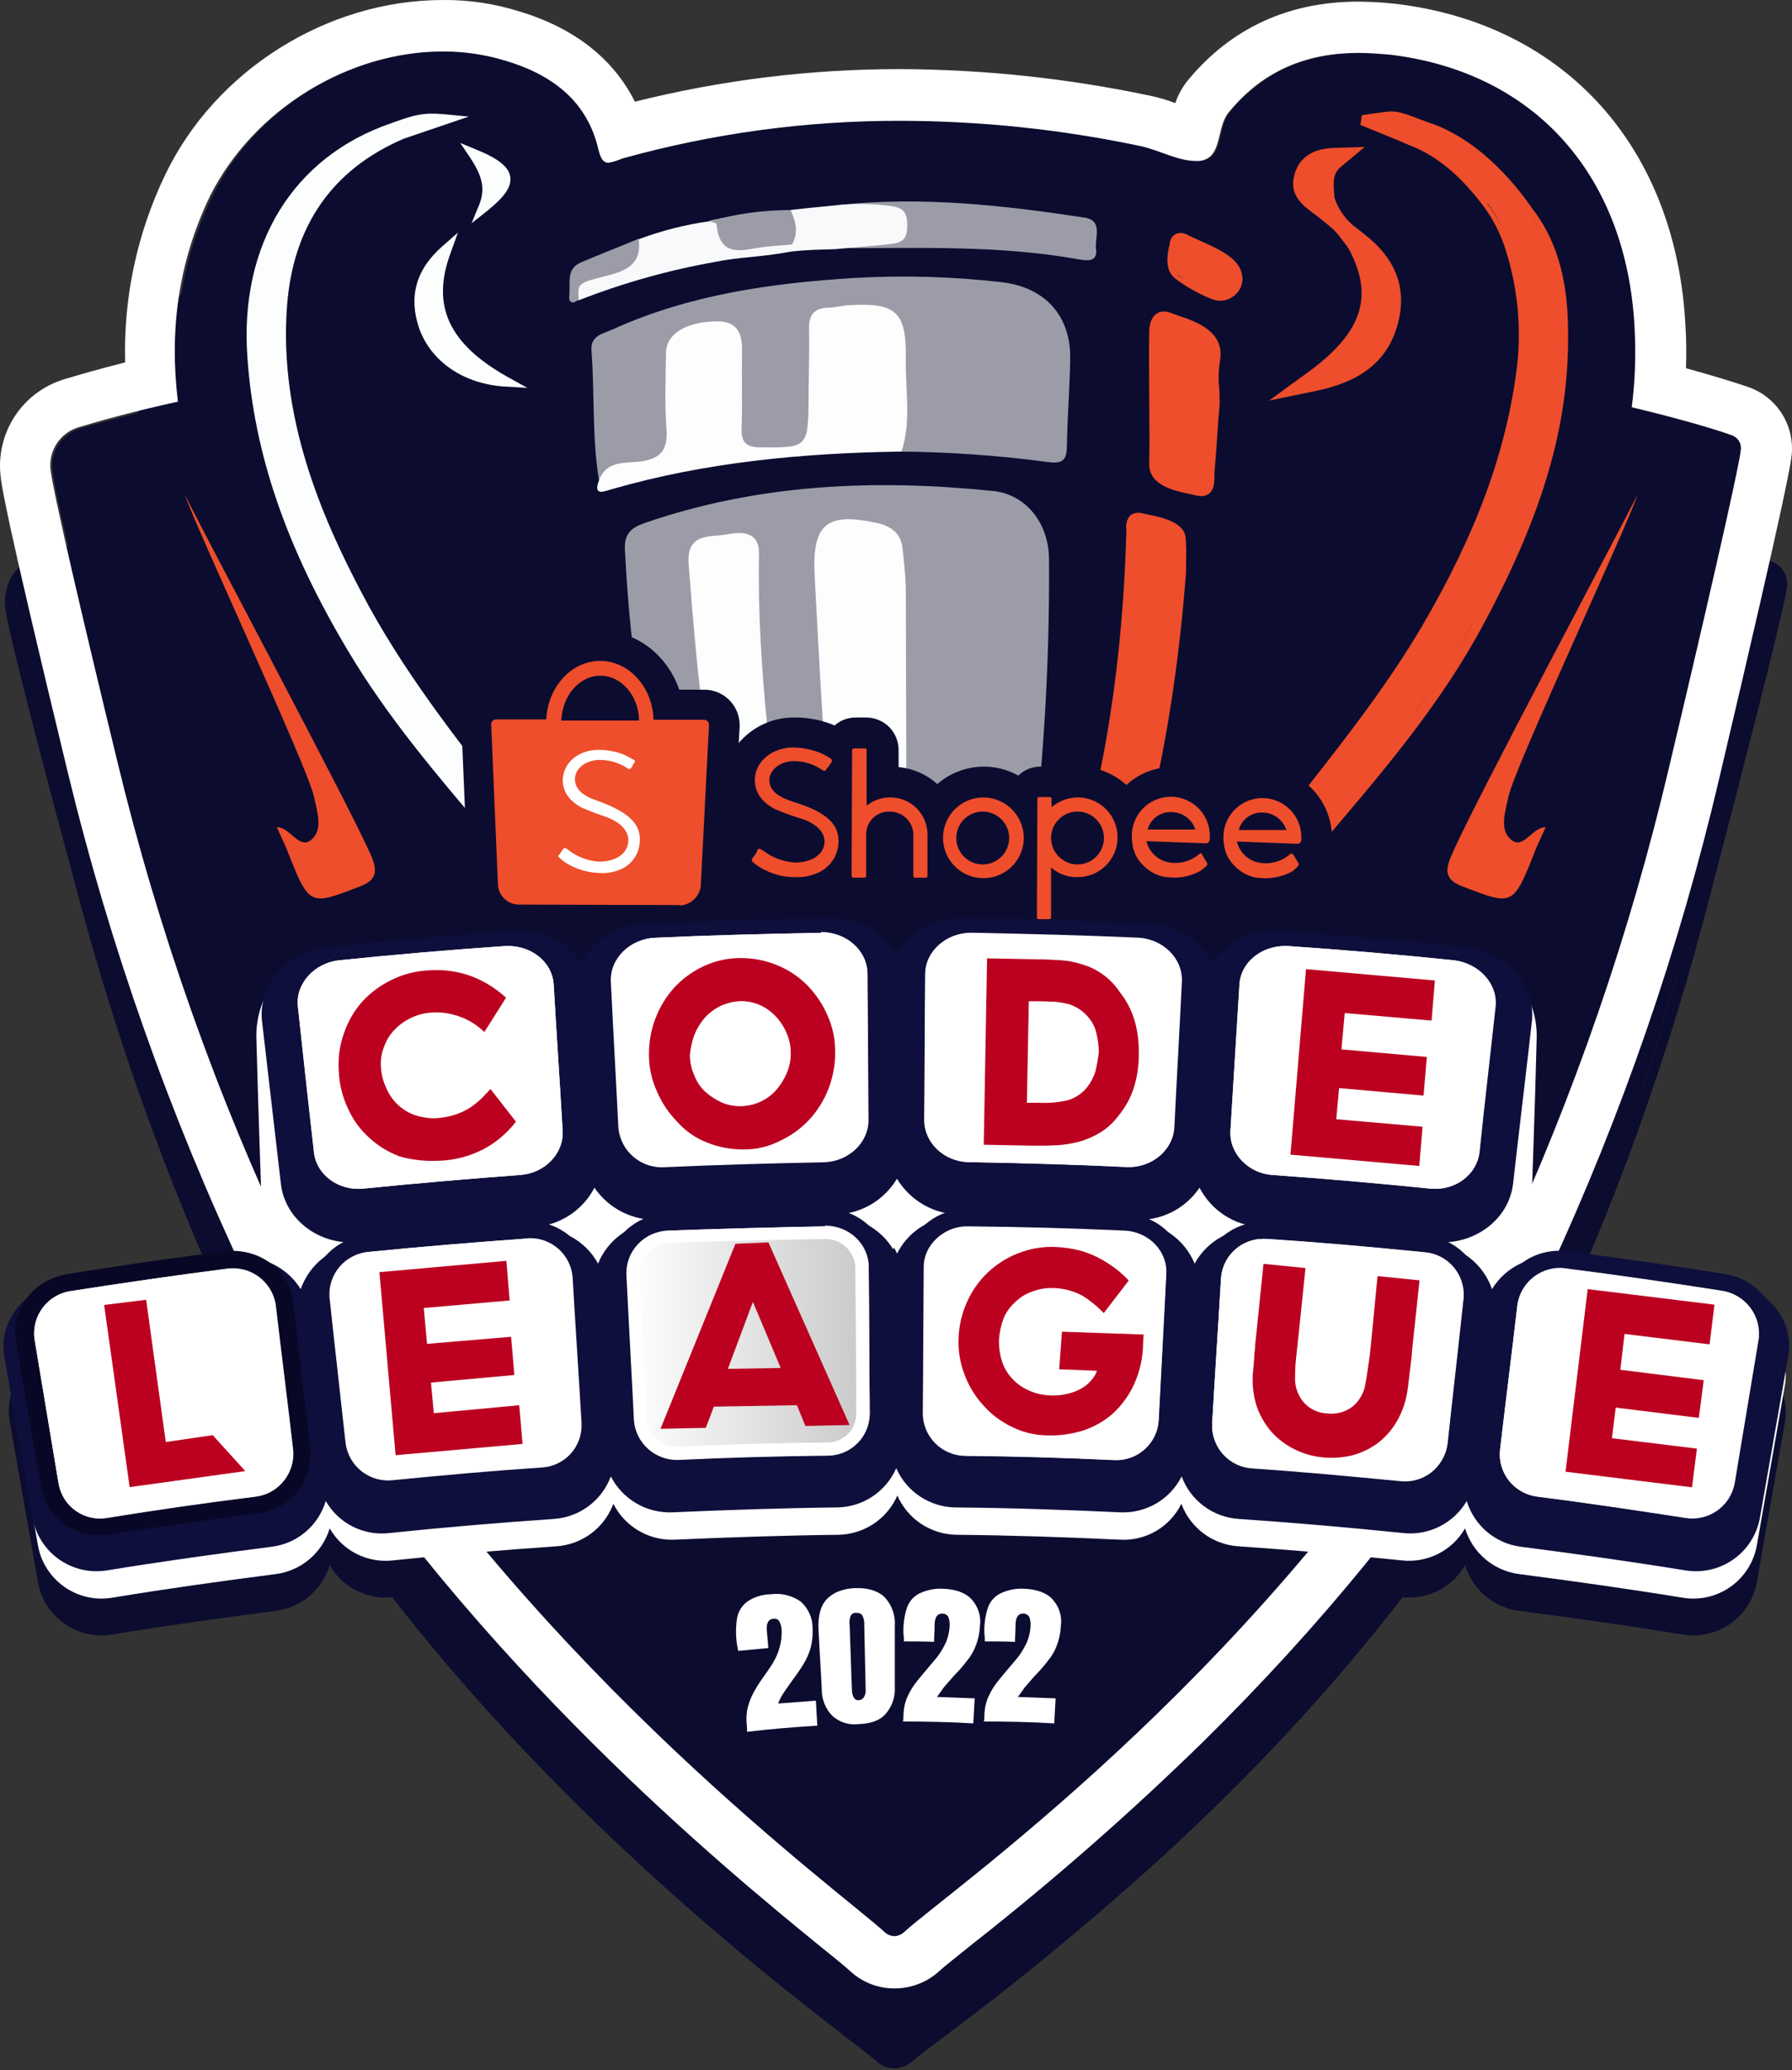 <svg width="310" height="358" viewBox="0 0 310 358" fill="none" xmlns="http://www.w3.org/2000/svg">
<rect x="0" y="0" width="310" height="358" fill="#333333" stroke="none"/>
<path fill-rule="evenodd" clip-rule="evenodd" d="M307.332 101.515V101.685C307.321 101.674 307.312 101.661 307.306 101.646C307.299 101.631 307.296 101.616 307.296 101.6C307.296 101.584 307.299 101.569 307.306 101.554C307.312 101.539 307.321 101.526 307.332 101.515ZM306.84 103.805C306.925 103.559 306.925 103.229 307.001 102.957C307 103.247 306.945 103.535 306.84 103.805ZM293.21 157.581C290.189 169.083 286.761 180.432 282.84 191.611C286.676 180.432 290.189 169.083 293.21 157.581C296.876 143.628 300.636 128.937 303.394 118.081C300.636 129.022 296.876 143.628 293.21 157.581ZM288.118 91.422C288.033 92.321 287.872 93.118 287.796 93.966C287.983 93.109 288.059 92.219 288.144 91.396L288.118 91.422ZM257.448 250.281C257.694 249.874 257.855 249.382 258.101 248.89C257.855 249.382 257.686 249.874 257.448 250.281ZM153.301 355.262C149.788 352.167 135.988 342.37 118.6 326.95C135.955 342.327 149.669 352.124 153.301 355.262L153.462 355.424C153.343 355.305 153.343 355.262 153.301 355.262ZM2.953 105.112C2.967 104.943 2.938 104.774 2.868 104.62V103.229C2.792 103.689 2.792 104.159 2.868 104.62C2.938 104.774 2.967 104.943 2.953 105.112C2.971 105.361 3.025 105.607 3.115 105.841C3.038 105.595 3.038 105.358 2.953 105.112ZM306.271 97.028C303.725 96.129 298.268 94.484 289.943 92.465C290.456 88.267 290.646 84.037 290.512 79.81C290.104 65.857 285.776 53.779 277.934 44.805C270.093 35.831 258.831 30.114 245.524 28.485C243.494 28.233 241.451 28.097 239.406 28.078C234.749 28.02 230.129 28.909 225.827 30.691C221.286 32.685 217.286 35.732 214.158 39.58C213.121 41.01 212.421 42.658 212.113 44.397C211.459 47.086 211.137 47.578 210.076 47.739H209.499C207.613 47.586 205.766 47.119 204.034 46.357C202.595 45.797 201.12 45.333 199.621 44.966C185.259 41.919 170.622 40.362 155.94 40.318C138.642 40.321 121.424 42.655 104.749 47.256C104.351 47.341 103.966 47.478 103.604 47.663C103.443 47.739 103.196 47.824 103.035 47.909C102.929 47.672 102.846 47.425 102.789 47.171C101.762 42.691 99.365 38.642 95.932 35.585C92.494 32.732 88.487 30.644 84.178 29.461C80.323 28.315 76.319 27.743 72.297 27.764C63.308 27.842 54.517 30.414 46.905 35.194C39.077 39.978 32.829 46.957 28.939 55.263C26.16 61.258 24.314 67.642 23.465 74.195C22.736 79.939 22.736 85.753 23.465 91.498C15.878 93.194 10.405 94.763 6.976 95.824C5.003 96.419 3.309 97.702 2.201 99.438C1.092 101.175 0.643 103.25 0.934 105.29C1.426 109.047 5.83 126.427 14.079 156.945C22.071 186.514 33.062 215.19 46.88 242.528C54.798 258.11 55.205 258.763 55.366 259.009C87.454 306.745 130.243 339.8 146.325 352.311C148.939 354.346 150.814 355.704 151.799 356.637C152.607 357.35 153.657 357.729 154.735 357.697C155.805 357.681 156.839 357.308 157.672 356.637C158.732 355.653 160.854 354.092 163.875 351.819C177.698 341.491 190.972 330.449 203.643 318.739C223.969 299.807 241.12 279.815 254.749 259.407C254.995 259 255.649 258.025 263.567 242.028C276.855 215.203 287.376 187.096 294.967 158.141C304.022 123.543 308.758 104.611 309.089 101.753C309.283 100.757 309.103 99.724 308.583 98.852C308.064 97.98 307.24 97.331 306.271 97.028Z" fill="#0C0C30"/>
<path fill-rule="evenodd" clip-rule="evenodd" d="M298.922 232.977C288.959 231.349 279.004 229.958 269.041 228.652C266.804 228.32 264.519 228.654 262.471 229.612C260.423 230.57 258.703 232.109 257.524 234.038C256.81 231.904 255.488 230.026 253.719 228.635C251.95 227.244 249.812 226.4 247.57 226.209C237.522 225.148 227.567 224.334 217.519 223.596C215.281 223.414 213.039 223.888 211.067 224.961C209.095 226.034 207.48 227.658 206.418 229.635C205.582 227.549 204.156 225.752 202.314 224.462C200.473 223.173 198.295 222.448 196.048 222.375C186.008 221.883 175.96 221.637 165.921 221.476C163.666 221.416 161.444 222.018 159.528 223.207C157.612 224.397 156.088 226.122 155.143 228.168C154.169 226.143 152.638 224.438 150.729 223.253C148.82 222.067 146.612 221.451 144.365 221.476C134.325 221.552 124.277 221.883 114.237 222.375C111.99 222.448 109.812 223.173 107.971 224.462C106.129 225.752 104.703 227.549 103.867 229.635C102.805 227.658 101.19 226.034 99.218 224.961C97.246 223.888 95.004 223.414 92.766 223.596C82.718 224.334 72.679 225.148 62.715 226.209C60.478 226.415 58.347 227.264 56.581 228.653C54.815 230.042 53.488 231.912 52.761 234.038C51.57 232.129 49.853 230.605 47.816 229.649C45.779 228.694 43.508 228.347 41.279 228.652C31.315 229.958 21.36 231.349 11.397 232.977C5.032 234.038 0.619 239.831 1.68 245.794C3.321 255.101 4.953 264.403 6.577 273.699C7.109 276.578 8.751 279.132 11.15 280.81C13.549 282.489 16.512 283.158 19.4 282.673C28.786 281.13 38.181 279.823 47.652 278.594C49.815 278.323 51.852 277.431 53.518 276.027C55.184 274.622 56.407 272.765 57.038 270.68C58.108 272.562 59.706 274.09 61.635 275.076C63.564 276.062 65.739 276.462 67.892 276.227C77.363 275.254 86.834 274.44 96.305 273.784C98.472 273.628 100.548 272.852 102.285 271.55C104.023 270.248 105.35 268.473 106.107 266.439C107.086 268.371 108.598 269.981 110.465 271.08C112.331 272.179 114.474 272.72 116.639 272.639C126.11 272.232 135.581 271.901 145.052 271.791C147.22 271.748 149.331 271.087 151.135 269.884C152.94 268.682 154.363 266.989 155.236 265.005C156.109 266.99 157.531 268.683 159.336 269.886C161.14 271.088 163.251 271.749 165.42 271.791C174.891 271.867 184.362 272.198 193.833 272.639C196.003 272.748 198.157 272.219 200.029 271.117C201.901 270.015 203.408 268.388 204.365 266.439C205.122 268.473 206.449 270.248 208.187 271.55C209.924 272.852 212 273.628 214.167 273.784C223.638 274.435 233.109 275.249 242.58 276.227C244.733 276.454 246.906 276.05 248.835 275.065C250.763 274.08 252.364 272.557 253.442 270.68C254.077 272.764 255.302 274.621 256.969 276.025C258.636 277.429 260.674 278.321 262.837 278.594C272.223 279.823 281.694 281.138 291.08 282.673C293.968 283.158 296.931 282.489 299.33 280.81C301.729 279.132 303.372 276.578 303.903 273.699C305.533 264.398 307.165 255.096 308.8 245.794C309.7 239.754 305.287 233.97 298.922 232.977Z" fill="#0C0C30"/>
<path fill-rule="evenodd" clip-rule="evenodd" d="M260.062 216.412C272.461 189.569 282.128 161.548 288.916 132.771C294.712 107.961 301.001 81.031 301.323 77.85C301.381 77.304 301.252 76.755 300.955 76.292C300.659 75.83 300.214 75.482 299.694 75.305C296.995 74.406 291.284 72.617 282.466 70.496C283.035 65.976 283.197 61.414 282.95 56.866C281.643 30.572 265.892 12.556 240.823 9.536C229.969 8.23 220.167 10.384 212.741 19.409C210.534 22.098 211.841 27.408 207.649 27.815C204.305 28.137 200.707 25.94 197.202 25.202C167.236 19.002 137.355 19.163 107.711 27.408C106.014 27.9 104.368 29.282 103.629 25.94C101.669 17.365 95.389 12.878 87.386 10.435C68.359 4.803 45.743 15.245 36.679 34.1C31.052 45.763 29.66 57.68 31.129 69.674C23.211 71.472 17.499 73.066 13.74 74.16C12.243 74.621 10.957 75.593 10.107 76.907C9.257 78.221 8.896 79.792 9.089 81.345C9.573 85.671 15.132 109.174 20.597 131.694C27.706 161.107 37.83 189.71 50.809 217.048C55.052 226.031 58.396 233.045 58.812 233.613C94.812 290.443 146.003 327.619 153.437 334.396C153.895 334.81 154.491 335.039 155.109 335.039C155.726 335.039 156.322 334.81 156.781 334.396C164.13 327.611 215.813 291.554 251.983 234.021C252.382 232.901 255.81 225.556 260.062 216.412Z" fill="#0C0C30"/>
<path fill-rule="evenodd" clip-rule="evenodd" d="M76.6 0.002C56.597 0.002 37.248 12.165 28.591 30.198C23.719 40.316 21.339 51.452 21.649 62.676C17.075 63.821 13.485 64.881 11.033 65.611C7.557 66.683 4.564 68.932 2.568 71.97C0.572 75.009 -0.303 78.647 0.093 82.261C0.263 83.889 0.747 88.198 11.771 133.755C19.058 163.743 29.372 192.915 42.552 220.823C50.308 237.057 50.639 237.634 51.038 238.363C82.795 288.407 125.72 323.395 141.904 336.619C144.356 338.57 146.232 340.122 147.131 340.936C149.212 342.849 151.942 343.901 154.769 343.879C157.64 343.882 160.407 342.804 162.517 340.86C163.417 340.012 165.708 338.247 168.322 336.127C182.218 325.207 195.516 313.547 208.158 301.198C228.526 281.13 245.635 260.154 259.077 238.694C259.561 237.956 260.215 236.896 267.895 220.169C280.587 192.789 290.462 164.191 297.369 134.815C309.538 83.236 309.785 80.055 309.946 78.673C310.196 76.127 309.573 73.571 308.177 71.427C306.781 69.282 304.696 67.677 302.266 66.874C300.314 66.221 296.8 65.076 291.657 63.685C291.734 61.242 291.734 58.876 291.572 56.425C290.019 25.66 270.916 4.286 241.689 0.689C239.465 0.436 237.23 0.3 234.993 0.282C222.908 0.282 213.029 4.854 205.604 13.752C204.596 14.959 203.819 16.342 203.312 17.831C201.854 17.275 200.352 16.838 198.823 16.525C184.674 13.542 170.257 12.01 155.796 11.953C140.302 11.933 124.864 13.824 109.833 17.585C106.812 11.546 100.931 5.261 89.66 1.919C85.433 0.603 81.027 -0.044 76.6 0.002ZM76.6 8.9C80.221 8.889 83.824 9.412 87.293 10.452C95.296 12.819 101.584 17.305 103.544 25.957C103.952 27.654 104.52 28.154 105.242 28.154C106.059 28.012 106.854 27.767 107.609 27.425C123.318 23.043 139.555 20.846 155.864 20.893C169.718 20.922 183.533 22.372 197.092 25.219C200.359 25.872 203.703 27.832 206.809 27.832H207.462C211.544 27.425 210.322 22.115 212.554 19.426C218.681 11.919 226.438 9.146 235.01 9.146C236.885 9.146 238.769 9.307 240.645 9.468C265.705 12.573 281.465 30.52 282.772 56.798C283.021 61.347 282.856 65.909 282.28 70.428C291.097 72.549 296.817 74.262 299.507 75.246C300.038 75.406 300.495 75.751 300.795 76.217C301.095 76.683 301.219 77.241 301.145 77.791C300.814 81.056 294.611 107.978 288.729 132.712C281.959 161.493 272.292 189.517 259.875 216.353C255.632 225.488 252.237 232.833 251.55 233.817C215.465 291.342 163.697 327.407 156.348 334.184C155.899 334.588 155.322 334.82 154.718 334.838C154.113 334.815 153.535 334.585 153.08 334.184C145.74 327.399 94.523 290.282 58.455 233.401C58.048 232.833 54.704 225.818 50.453 216.836C37.467 189.502 27.345 160.898 20.249 131.482C14.775 108.962 9.216 85.382 8.733 81.133C8.578 79.587 8.954 78.034 9.799 76.73C10.644 75.426 11.908 74.448 13.383 73.957C17.143 72.812 22.939 71.183 30.781 69.461C29.313 57.468 30.696 45.635 36.331 33.888C44.02 18.688 60.518 8.9 76.6 8.9Z" fill="white"/>
<path fill-rule="evenodd" clip-rule="evenodd" d="M269.694 208.829L235.807 204.588L226.99 223.248L259.977 228.473L269.694 208.829Z" fill="white"/>
<path fill-rule="evenodd" clip-rule="evenodd" d="M40.184 207.846L74.724 204.173L83.542 222.833L50.554 228.058L40.184 207.846Z" fill="white"/>
<path fill-rule="evenodd" clip-rule="evenodd" d="M136.116 156.029C131.024 157.657 125.83 156.19 120.687 156.877C118.727 157.123 118.404 155.571 117.997 154.188C112.384 134.951 109.066 115.118 108.11 95.103C107.949 92.329 109.179 91.269 111.505 90.455C131.176 83.669 151.341 82.821 171.759 84.907C177.471 85.476 181.391 90.455 181.468 96.579C181.608 115.351 180.436 134.111 177.963 152.721C177.632 155.266 162.611 155.817 156.746 155.741C154.71 153.696 155.117 151.084 155.117 148.556C155.032 134.196 155.117 119.828 155.117 105.468C155.186 103.264 155.132 101.058 154.956 98.86C154.302 93.228 150.22 90.701 144.831 92.499C142.625 93.228 142.54 95.043 142.71 96.74C143.932 110.04 143.363 123.5 144.908 136.809C145.485 141.372 145.4 145.944 146.053 150.431C146.3 152.305 146.138 154.265 144.585 155.741C141.81 155.902 138.95 155.978 136.099 156.063C134.308 154.434 134.308 152.144 133.977 149.939C131.609 133.297 129.572 116.571 129.572 99.598C129.572 94.865 128.266 93.72 124.481 94.373C121.935 94.78 120.645 96.07 120.891 98.86C122.113 113.627 123.259 128.403 126.933 142.763C128.359 148.438 128.775 154.638 136.116 156.029Z" fill="#9C9CA8"/>
<path fill-rule="evenodd" clip-rule="evenodd" d="M103.621 83.075C102.399 75.654 102.891 68.062 102.314 60.556C102.153 58.011 104.359 57.697 105.988 56.968C119.304 50.929 133.425 48.969 147.793 48.07C156.285 47.581 164.803 47.825 173.253 48.8C180.679 49.648 185.253 54.517 185.134 62.023C185.058 67.112 184.65 72.057 184.565 77.121C184.565 79.81 183.59 80.217 181.171 79.895C172.752 78.77 164.272 78.169 155.779 78.097C154.226 72.88 155.448 67.494 155.041 62.184C154.633 55.738 152.189 53.702 145.977 54.55C143.041 54.958 141.411 56.247 141.411 59.368C141.411 63.448 141.573 67.528 141.326 71.684C141.004 77.316 133.57 81.014 128.758 77.884C127.12 76.824 126.959 75.034 126.798 73.321C126.551 69.564 126.797 65.73 126.551 61.972C126.39 59.852 126.059 57.57 123.284 57.816C120.509 58.062 117.343 58.062 116.919 62.057C116.495 66.052 116.834 69.971 116.749 73.889C116.503 79.275 115.527 80.582 110.384 81.642C108.11 81.854 105.988 83.075 103.621 83.075Z" fill="#9C9CA8"/>
<path fill-rule="evenodd" clip-rule="evenodd" d="M144.611 155.782C142.981 137.181 141.912 118.462 140.936 99.801C140.444 90.743 142.812 88.461 151.799 90.471C154.082 90.954 155.881 92.261 156.119 94.797C156.365 96.994 156.611 99.199 156.696 101.404C156.769 119.499 156.795 137.614 156.772 155.748C152.69 155.706 148.693 155.782 144.611 155.782Z" fill="#FCFDFD"/>
<path fill-rule="evenodd" clip-rule="evenodd" d="M103.621 83.076C104.928 79.564 108.195 80.141 110.809 79.81C114.322 79.326 115.544 77.774 115.298 74.263C114.976 69.861 115.137 65.45 115.213 61.048C115.213 57.782 118.608 55.662 123.955 55.577C127.629 55.492 128.444 57.782 128.359 60.878C128.283 65.289 128.444 69.691 128.283 74.102C128.198 76.544 129.131 77.367 131.626 77.367C139.544 77.443 139.79 77.367 139.875 69.445C139.875 65.365 140.037 61.209 139.96 57.129C139.875 54.584 140.69 53.295 143.304 53.21C144.365 53.21 145.51 52.88 146.571 52.803C154.981 52.235 156.857 53.864 156.696 62.184C156.611 67.494 157.672 72.88 155.957 78.097C138.984 78.343 122.155 79.895 105.742 84.628C104.766 84.874 102.484 86.01 103.621 83.076Z" fill="#FCFDFC"/>
<path fill-rule="evenodd" clip-rule="evenodd" d="M145.349 35.424C159.556 33.948 173.592 35.5 187.553 37.62C190.905 38.112 189.352 41.132 189.598 43.007C189.921 45.212 188.291 45.135 186.823 44.889C172.778 42.345 158.656 42.93 144.526 42.93C144.857 40.81 146.648 40.971 148.124 40.725C149.601 40.479 150.976 40.64 152.368 40.403C153.428 40.233 154.735 40.157 154.574 38.604C154.404 37.383 153.267 37.459 152.368 37.213C150 36.806 147.225 37.79 145.349 35.424Z" fill="#9C9CA8"/>
<path fill-rule="evenodd" clip-rule="evenodd" d="M153.751 35.585C150.989 35.239 148.198 35.185 145.425 35.424C142.243 35.746 140.283 35.907 136.769 36.314C130.404 36.967 127.298 37.163 123.055 38.112C122.912 38.145 122.774 38.2 122.648 38.274C118.49 38.864 114.41 39.905 110.478 41.378C109.83 42.688 108.89 43.833 107.731 44.724C106.572 45.615 105.224 46.229 103.79 46.518C101.991 46.925 100.192 47.663 99.216 49.453C98.639 50.513 97.909 51.819 100.192 51.904C107.795 48.935 115.671 46.721 123.708 45.297C128.121 44.398 131.143 44.559 136.939 43.498C139.79 43.176 142.082 43.176 144.526 43.091C148.201 42.684 150.653 42.599 153.751 42.243C156.203 41.997 156.942 41.344 156.942 38.978C156.942 36.611 156.203 35.831 153.751 35.585Z" fill="#F7F9FA"/>
<path fill-rule="evenodd" clip-rule="evenodd" d="M136.769 36.339C137.669 38.299 138.161 40.258 137.015 42.277C135.462 42.438 133.918 42.523 132.365 42.684C128.775 43.091 124.523 44.965 123.954 38.765C123.954 38.519 123.106 38.443 122.732 38.273C127.296 36.969 132.022 36.318 136.769 36.339Z" fill="#9C9CA8"/>
<path fill-rule="evenodd" clip-rule="evenodd" d="M110.478 41.293C111.131 45.95 108.034 46.925 104.444 47.824C99.87 48.969 99.946 49.13 100.116 51.743C99.055 52.803 98.317 52.235 98.478 51.09C98.724 49.045 97.824 46.518 100.523 45.373C103.79 43.973 107.134 42.684 110.478 41.293Z" fill="#9C9CA8"/>
<path fill-rule="evenodd" clip-rule="evenodd" d="M198.28 88.928C198.034 88.843 197.787 88.843 197.626 88.767C197.387 88.697 197.137 88.668 196.888 88.682C196.343 88.67 195.815 88.874 195.42 89.25C195.172 89.587 194.995 89.97 194.897 90.376C194.8 90.783 194.784 91.204 194.851 91.617V92.109C194.198 114.306 191.176 134.137 185.38 152.738C185.295 152.899 185.295 153.069 185.21 153.145C185.023 153.523 184.912 153.934 184.885 154.355C184.857 154.775 184.913 155.197 185.049 155.597C185.19 155.863 185.388 156.096 185.628 156.279C185.869 156.462 186.146 156.591 186.441 156.657C187.872 157.087 189.352 157.335 190.845 157.395C192.543 157.395 193.705 156.903 194.24 155.919C194.71 155.033 195.094 154.104 195.386 153.145C200.478 136.826 203.635 119.039 205.179 98.962V97.088C205.234 95.728 205.209 94.365 205.103 93.008C204.865 90.175 200.537 89.361 198.28 88.928Z" fill="#EE4E2B"/>
<path fill-rule="evenodd" clip-rule="evenodd" d="M203.889 54.601C203.397 54.432 202.99 54.27 202.498 54.109C202.134 53.958 201.746 53.875 201.352 53.863C200.13 53.863 198.908 54.762 198.806 57.205C198.721 61.446 198.806 65.288 198.806 68.961C198.806 72.634 198.891 76.222 198.806 80.302C198.806 83.974 203.219 84.874 205.595 85.391C206.003 85.467 206.325 85.552 206.656 85.628C207.029 85.72 207.41 85.777 207.793 85.798C210 85.798 210.085 83.593 210.085 82.532V81.879C210.331 78.775 210.568 75.679 210.738 72.905L210.984 69.962C210.984 68.902 210.984 67.926 210.899 67.027C210.741 65.45 210.796 63.858 211.061 62.294C211.858 57.375 207.072 55.661 203.889 54.601Z" fill="#EE4E2B"/>
<path fill-rule="evenodd" clip-rule="evenodd" d="M209.847 50.928C208.947 50.513 207.971 50.08 207.148 49.622C207.997 50.105 208.947 50.513 209.847 50.928ZM205.069 41.428C205.381 41.621 205.71 41.783 206.053 41.912C205.71 41.783 205.381 41.621 205.069 41.428ZM203.762 47.468C202.294 46.077 202.913 43.956 203.194 42.081C202.947 43.871 202.294 46.077 203.762 47.468C204.008 47.705 204.416 47.951 204.823 48.316C204.373 47.985 203.966 47.739 203.72 47.502L203.762 47.468ZM214.871 47.705C214.625 44.685 210.543 42.972 207.683 41.666C206.783 41.259 206.054 40.936 205.561 40.69C205.168 40.445 204.718 40.304 204.254 40.283C203.786 40.279 203.333 40.451 202.985 40.766C202.638 41.08 202.421 41.513 202.379 41.98C202.362 42.232 202.308 42.481 202.218 42.718C201.887 44.414 201.564 46.628 203.194 48.095C205.144 49.574 207.285 50.783 209.558 51.692C210.031 51.875 210.529 51.984 211.035 52.014C211.564 52.016 212.087 51.91 212.574 51.703C213.061 51.497 213.5 51.193 213.866 50.812C214.232 50.43 214.516 49.979 214.702 49.484C214.888 48.989 214.972 48.462 214.947 47.934L214.871 47.705Z" fill="#EE4E2B"/>
<path fill-rule="evenodd" clip-rule="evenodd" d="M264.713 37.137C264.466 36.806 264.22 36.399 263.974 36.077C264.22 36.399 264.466 36.806 264.713 37.137C265.327 37.975 265.894 38.848 266.41 39.75C265.858 38.885 265.324 37.952 264.713 37.137ZM262.591 91.32C262.837 90.743 263.083 90.099 263.321 89.522C263.083 90.099 262.837 90.667 262.591 91.32ZM255.326 106.664C254.266 108.7 253.12 110.659 251.932 112.601C253.154 110.642 254.3 108.683 255.326 106.664C255.326 106.579 255.403 106.494 255.403 106.418C255.403 106.579 255.403 106.664 255.326 106.664ZM244.294 123.874C245.601 122.084 246.984 120.21 248.215 118.327C246.993 120.21 245.686 122.008 244.302 123.874H244.294ZM217.986 155.944C219.131 154.477 220.268 153.095 221.499 151.703C220.294 153.095 219.157 154.477 218.011 155.936L217.986 155.944ZM215.44 157.827C215.27 157.827 215.109 157.904 214.863 157.904H214.786C215.032 157.904 215.27 157.827 215.44 157.827ZM213.148 157.497C213.479 157.582 213.725 157.658 213.997 157.743C213.721 157.687 213.451 157.604 213.191 157.497H213.148ZM257.278 35.178C258.219 36.43 259.04 37.767 259.731 39.173C259.08 37.764 258.286 36.426 257.363 35.178H257.278ZM248.35 22.769C248.104 22.692 247.858 22.531 247.612 22.446C247.858 22.531 248.104 22.692 248.35 22.769C249.08 23.099 249.819 23.422 250.557 23.837C249.768 23.422 249.114 23.099 248.35 22.769ZM243.259 20.572C244.045 20.789 244.811 21.073 245.55 21.42C244.831 21.076 244.084 20.793 243.318 20.572H243.259ZM265.391 36.56C264.814 35.712 257.796 24.728 247.264 21.225C244.718 20.377 242.69 19.266 240.568 19.266C239.991 19.266 235.587 19.919 235.587 19.919L235.341 21.615L238.362 22.837L242.121 24.389L245.219 25.695C249.386 27.654 252.976 30.835 256.565 35.568C258.365 37.975 259.722 40.684 260.571 43.566C262.546 49.921 263.185 56.615 262.447 63.228C260.656 77.919 255.428 92.202 245.957 108.36C240.237 118.064 233.227 127.123 226.362 135.859C222.848 140.422 219.174 145.079 215.745 149.812C215.439 150.284 215.083 150.722 214.684 151.118C213.377 152.815 211.994 154.511 211.341 156.827L211.094 157.675L210.848 158.523L211.587 158.845L212.317 159.176C213.098 159.483 213.929 159.647 214.769 159.66C215.691 159.615 216.589 159.347 217.384 158.878C218.179 158.41 218.849 157.755 219.335 156.971C220.812 155.096 222.356 153.213 223.909 151.424L224.155 151.178C226.031 148.972 227.915 146.767 229.706 144.646C239.507 133.145 249.632 121.228 256.862 107.521C266.834 88.928 271.264 73.856 271.264 58.597C271.324 51.658 270.594 43.584 265.451 36.56H265.391Z" fill="#EE4E2B"/>
<path fill-rule="evenodd" clip-rule="evenodd" d="M227.805 67.57C235.561 65.942 240.059 62.346 241.773 56.145C243.488 49.945 241.527 44.72 235.892 40.403L234.424 39.258C232.895 38.073 231.721 36.492 231.03 34.686C230.959 34.527 230.902 34.362 230.86 34.194C230.614 31.42 230.537 30.038 232.005 28.808L234.051 27.111L236.087 25.415L233.397 25.5L230.699 25.585C225.878 25.746 224.334 28.358 223.841 30.555C223.103 33.744 225.31 35.458 227.024 36.764L228.008 37.493L229.638 38.8L230.206 39.292C230.889 39.863 231.494 40.522 232.005 41.251L232.659 42.099C233.005 42.528 233.307 42.991 233.558 43.482C237.641 51.48 235.519 57.604 226.294 64.373L222.899 66.824L219.556 69.275L223.638 68.427L227.805 67.57Z" fill="#EE4E2B"/>
<path fill-rule="evenodd" clip-rule="evenodd" d="M100.192 155.46L99.87 155.782L100.192 155.46C100.031 155.29 99.946 155.214 99.946 155.129C98.478 152.924 97.095 151.049 95.788 149.336C93.174 145.943 90.399 142.398 87.946 139.302C78.882 127.715 69.496 115.798 62.554 102.498C55.765 89.606 48.187 72.302 49.655 52.879C50.716 39.011 57.496 29.299 69.819 23.998L81.089 20.164L76.761 19.748C73.171 19.426 71.669 19.918 68.597 20.978L67.697 21.3C50.724 27.093 41.389 42.276 42.798 61.776C43.943 78.427 49.493 94.661 60.272 112.668C67.129 124.178 75.861 134.382 84.271 144.255C87.946 148.496 91.706 152.898 95.211 157.394C95.65 158.013 96.232 158.516 96.908 158.861C97.422 159.102 97.978 159.24 98.546 159.268C98.939 159.278 99.329 159.194 99.683 159.023C100.038 158.852 100.346 158.599 100.583 158.284C100.896 157.855 101.031 157.32 100.958 156.793C100.885 156.267 100.611 155.789 100.192 155.46Z" fill="#FCFDFD"/>
<path fill-rule="evenodd" clip-rule="evenodd" d="M79.213 40.231L76.515 42.598C71.949 46.601 70.642 51.334 72.517 56.797C74.554 62.514 80.155 66.347 87.131 66.84L91.213 67.077L87.7 65.126C77.576 59.409 74.554 52.802 77.983 43.658L79.213 40.231Z" fill="#FCFDFD"/>
<path fill-rule="evenodd" clip-rule="evenodd" d="M81.335 27.264C83.211 30.114 84.11 32.48 82.888 35.423L81.581 38.604L84.272 36.484C87.293 34.032 88.515 32.319 88.277 30.606C88.04 28.892 86.232 27.425 82.396 25.873L79.621 24.727L81.335 27.264Z" fill="#FCFDFD"/>
<path fill-rule="evenodd" clip-rule="evenodd" d="M136.116 156.028C128.529 155.46 128.605 155.375 126.407 147.546C121.748 131.227 120.467 114.466 119.134 97.689C118.651 91.981 122.97 92.956 125.991 92.388C128.537 91.896 131.38 92.057 131.304 95.781C130.897 115.857 133.918 135.646 136.201 155.511C136.201 155.68 136.116 155.842 136.116 156.003V156.028Z" fill="#FCFDFD"/>
<path fill-rule="evenodd" clip-rule="evenodd" d="M129.182 298.263C129.066 297.283 129.12 296.29 129.343 295.329C129.57 294.446 129.897 293.592 130.319 292.784C130.825 291.851 131.392 290.953 132.017 290.095C132.755 289.035 133.408 288.136 133.816 287.398C134.283 286.602 134.64 285.746 134.877 284.853C135.154 283.872 135.266 282.852 135.208 281.834C135.191 281.318 135.048 280.814 134.792 280.366C134.679 280.197 134.516 280.067 134.326 279.994C134.136 279.922 133.928 279.909 133.731 279.959C132.882 280.036 132.509 280.807 132.67 282.165C132.755 283.14 132.84 284.039 132.916 285.015L127.689 285.506C127.612 285.015 127.527 284.531 127.451 284.115C127.263 282.652 127.288 281.169 127.527 279.713C127.764 278.598 128.405 277.61 129.326 276.94C130.515 276.159 131.902 275.735 133.324 275.718C135.13 275.471 136.964 275.906 138.467 276.94C139.117 277.504 139.641 278.199 140.003 278.98C140.366 279.76 140.559 280.608 140.571 281.469C140.637 282.65 140.526 283.833 140.24 284.981C139.951 285.953 139.541 286.885 139.018 287.754C138.416 288.741 137.761 289.695 137.058 290.613C136.489 291.461 135.997 292.08 135.59 292.733C135.182 293.311 134.853 293.942 134.614 294.608L141.14 294.116C141.225 295.583 141.301 297.059 141.386 298.442C137.304 298.687 133.307 299.01 129.225 299.502C129.25 299.089 129.236 298.674 129.182 298.263Z" fill="white"/>
<path fill-rule="evenodd" clip-rule="evenodd" d="M149.431 293.531C149.656 293.192 149.769 292.792 149.754 292.386C149.669 288.552 149.593 284.794 149.508 280.96C149.545 280.423 149.433 279.886 149.185 279.408C149.015 279.086 148.693 278.925 148.124 278.925C147.92 278.896 147.713 278.937 147.534 279.04C147.356 279.143 147.217 279.302 147.14 279.493C146.946 279.986 146.89 280.523 146.979 281.045C147.14 284.879 147.225 288.637 147.386 292.47C147.405 292.87 147.519 293.259 147.717 293.607C147.804 293.76 147.937 293.883 148.096 293.957C148.256 294.031 148.435 294.054 148.608 294.023C148.775 294.015 148.938 293.966 149.082 293.881C149.226 293.795 149.346 293.674 149.431 293.531ZM144.042 296.796C143.432 296.186 142.951 295.459 142.627 294.659C142.304 293.859 142.144 293.002 142.158 292.14C141.997 288.637 141.751 285.21 141.59 281.698C141.505 279.493 141.912 277.78 142.982 276.609C144.051 275.439 145.757 274.735 147.955 274.65C150.153 274.565 151.96 275.142 153.097 276.287C153.702 276.959 154.164 277.747 154.456 278.603C154.748 279.458 154.863 280.364 154.795 281.266V291.733C154.847 292.59 154.729 293.45 154.448 294.262C154.167 295.075 153.728 295.823 153.157 296.465C152.096 297.611 150.543 298.102 148.583 298.162C147.772 298.271 146.948 298.206 146.164 297.971C145.381 297.735 144.658 297.335 144.042 296.796Z" fill="white"/>
<path fill-rule="evenodd" clip-rule="evenodd" d="M156.288 296.872C156.278 295.873 156.442 294.88 156.772 293.937C157.113 293.073 157.552 292.251 158.079 291.486C158.571 290.756 159.309 289.942 160.124 288.941C160.939 287.94 161.677 287.143 162.246 286.397C162.791 285.658 163.257 284.865 163.638 284.03C164.026 283.098 164.244 282.104 164.283 281.095C164.311 280.592 164.229 280.089 164.045 279.62C163.935 279.439 163.778 279.291 163.592 279.191C163.405 279.091 163.196 279.043 162.984 279.051C162.135 279.051 161.677 279.704 161.677 281.095C161.677 282.071 161.592 282.97 161.592 283.945C159.895 283.869 158.079 283.869 156.365 283.869C156.38 283.404 156.354 282.939 156.288 282.478C156.232 281.014 156.424 279.552 156.857 278.152C157.026 277.61 157.3 277.106 157.664 276.669C158.028 276.232 158.475 275.872 158.978 275.608C160.272 274.974 161.707 274.681 163.145 274.759C165.267 274.836 166.981 275.413 168.042 276.549C168.629 277.176 169.066 277.927 169.32 278.747C169.575 279.567 169.64 280.434 169.51 281.282C169.458 282.446 169.211 283.592 168.78 284.675C168.413 285.627 167.888 286.51 167.227 287.287C166.521 288.207 165.756 289.08 164.936 289.9C164.283 290.638 163.714 291.291 163.307 291.774L162.085 293.471L168.611 293.717L168.373 298.043C164.283 297.797 160.201 297.72 156.203 297.72C156.266 297.442 156.294 297.157 156.288 296.872Z" fill="white"/>
<path fill-rule="evenodd" clip-rule="evenodd" d="M170.288 296.872C170.278 295.873 170.442 294.88 170.772 293.937C171.113 293.073 171.552 292.251 172.079 291.486C172.571 290.756 173.309 289.942 174.124 288.941C174.939 287.94 175.677 287.143 176.246 286.397C176.791 285.658 177.257 284.865 177.638 284.03C178.026 283.098 178.244 282.104 178.283 281.095C178.311 280.592 178.229 280.089 178.045 279.62C177.935 279.439 177.778 279.291 177.592 279.191C177.405 279.091 177.196 279.043 176.984 279.051C176.135 279.051 175.677 279.704 175.677 281.095C175.677 282.071 175.592 282.97 175.592 283.945C173.895 283.869 172.079 283.869 170.365 283.869C170.38 283.404 170.354 282.939 170.288 282.478C170.232 281.014 170.424 279.552 170.857 278.152C171.026 277.61 171.3 277.106 171.664 276.669C172.028 276.232 172.475 275.872 172.978 275.608C174.272 274.974 175.707 274.681 177.145 274.759C179.267 274.836 180.981 275.413 182.042 276.549C182.629 277.176 183.066 277.927 183.32 278.747C183.575 279.567 183.64 280.434 183.51 281.282C183.458 282.446 183.211 283.592 182.78 284.675C182.413 285.627 181.888 286.51 181.227 287.287C180.521 288.207 179.756 289.08 178.936 289.9C178.283 290.638 177.714 291.291 177.307 291.774L176.085 293.471L182.611 293.717L182.373 298.043C178.283 297.797 174.201 297.72 170.203 297.72C170.266 297.442 170.294 297.157 170.288 296.872Z" fill="white"/>
<path fill-rule="evenodd" clip-rule="evenodd" d="M222.416 148.683C222.718 148.525 223.002 148.334 223.264 148.115C222.891 148.361 222.662 148.522 222.416 148.683ZM206.58 148.683C206.676 148.584 206.788 148.501 206.911 148.437C206.817 148.54 206.705 148.623 206.58 148.683ZM204.619 149.421C204.95 149.336 205.273 149.251 205.519 149.175C205.24 149.321 204.933 149.405 204.619 149.421ZM197.762 140.201L197.847 140.116C197.762 140.116 197.762 140.116 197.762 140.201ZM191.558 149.667L191.397 149.828C191.491 149.828 191.491 149.743 191.558 149.667ZM174.186 146.724C174.11 146.809 174.11 146.97 174.025 147.055C174.025 146.97 174.11 146.885 174.186 146.724ZM174.11 150.481C174.025 150.558 173.94 150.642 173.864 150.642C174 150.642 174.085 150.558 174.17 150.481H174.11ZM169.536 137.996H169.858C169.841 137.911 169.757 137.996 169.595 137.996H169.536ZM165.7 143.085C165.783 142.995 165.839 142.883 165.861 142.763C165.802 142.848 165.767 142.948 165.759 143.051L165.7 143.085ZM153.369 137.945C153.53 137.945 153.776 137.869 153.938 137.869C153.771 137.908 153.599 137.923 153.428 137.911L153.369 137.945ZM230.418 145.138V144.976C230.441 141.786 229.209 138.715 226.986 136.425C224.763 134.135 221.728 132.81 218.537 132.737C215.637 132.728 212.84 133.805 210.696 135.757C208.529 133.784 205.709 132.681 202.778 132.661C199.841 132.653 197.011 133.76 194.86 135.757C192.624 133.726 189.716 132.593 186.696 132.576C185.705 132.565 184.716 132.674 183.751 132.898C183.097 132.67 182.407 132.561 181.714 132.576H180.076C179.354 132.563 178.636 132.693 177.964 132.96C177.293 133.226 176.681 133.623 176.164 134.128C174.344 133.123 172.302 132.589 170.223 132.576C167.255 132.581 164.388 133.653 162.144 135.595C160.287 133.921 157.938 132.892 155.448 132.661V129.802C155.464 129.047 155.327 128.296 155.045 127.595C154.764 126.894 154.344 126.257 153.81 125.722C152.745 124.672 151.309 124.084 149.813 124.085H148.116C146.732 124.058 145.389 124.555 144.356 125.476C144.28 125.392 144.119 125.392 144.034 125.315C141.98 124.504 139.792 124.087 137.584 124.085H137.177C135.387 124.102 133.621 124.504 132.001 125.266C130.381 126.027 128.945 127.129 127.791 128.496L127.952 125.638V125.315C127.932 123.72 127.289 122.195 126.16 121.067C125.031 119.938 123.506 119.296 121.909 119.276H117.505C115.46 113.339 110.155 109.098 103.926 109.098C97.723 109.098 92.495 113.262 90.348 119.217H85.774C84.195 119.263 82.695 119.917 81.588 121.042C80.481 122.168 79.852 123.678 79.833 125.256V125.578L80.97 152.839V153.331C81.132 155.504 82.085 157.542 83.649 159.06C85.213 160.577 87.279 161.47 89.457 161.567H89.652L117.411 161.652H117.742C122.308 161.567 176.69 164.197 179.872 164.197H181.502C184.769 164.197 222.823 160.448 222.823 160.448L222.738 156.69C223.705 156.458 224.638 156.102 225.513 155.63C226.14 155.293 226.742 154.91 227.312 154.485C227.521 154.345 227.712 154.18 227.881 153.993L228.212 153.671C228.988 152.917 229.537 151.962 229.797 150.912C230.056 149.862 230.016 148.761 229.68 147.733C230.195 146.981 230.454 146.083 230.418 145.172V145.138Z" fill="#0C0C30"/>
<path fill-rule="evenodd" clip-rule="evenodd" d="M253.196 164.104C242.503 163.047 231.81 162.15 221.117 161.415C218.75 161.272 216.393 161.821 214.333 162.994C212.273 164.167 210.599 165.915 209.516 168.023C207.394 163.536 203.151 160.27 198.169 160.109C187.476 159.617 176.775 159.371 166.082 159.21C163.684 159.212 161.335 159.896 159.311 161.182C157.287 162.467 155.671 164.302 154.65 166.471C153.635 164.298 152.02 162.46 149.994 161.174C147.969 159.887 145.618 159.206 143.219 159.21C132.611 159.371 121.909 159.702 111.301 160.194C108.879 160.361 106.549 161.186 104.563 162.581C102.576 163.976 101.009 165.887 100.031 168.108C98.977 165.996 97.323 164.242 95.276 163.066C93.228 161.891 90.879 161.346 88.523 161.5C77.906 162.23 67.375 163.129 56.758 164.274C49.655 165.003 44.105 171.857 44.351 179.609C44.673 191.484 45.081 203.359 45.488 215.234C45.819 223.47 51.7 229.594 58.633 228.805C69.004 227.66 79.375 226.761 89.745 226.031C94.557 225.7 98.724 222.189 100.778 217.295C102.976 221.951 107.304 224.928 112.124 224.725C122.571 224.233 133.027 223.877 143.474 223.826C148.294 223.741 152.537 220.475 154.659 215.742C156.865 220.475 161.032 223.826 165.929 223.826C176.376 223.987 186.908 224.318 197.329 224.801C202.226 225.047 206.469 222.028 208.761 217.38C210.797 222.274 214.964 225.785 219.861 226.192C230.393 226.922 240.848 227.889 251.38 229.051C258.398 229.78 264.356 223.665 264.687 215.42C265.094 203.427 265.536 191.509 265.833 179.516C266.019 171.78 260.384 164.842 253.196 164.104Z" fill="white"/>
<path fill-rule="evenodd" clip-rule="evenodd" d="M298.922 226.615C288.959 224.978 279.004 223.596 269.041 222.289C266.805 221.976 264.527 222.318 262.483 223.274C260.438 224.23 258.716 225.759 257.524 227.676C256.799 225.548 255.473 223.677 253.706 222.286C251.94 220.895 249.809 220.045 247.57 219.838C237.522 218.778 227.567 217.964 217.519 217.234C215.282 217.05 213.04 217.522 211.068 218.594C209.096 219.665 207.48 221.289 206.418 223.265C205.567 221.189 204.137 219.401 202.299 218.114C200.46 216.827 198.291 216.095 196.048 216.004C186.008 215.512 175.96 215.275 165.921 215.105C163.667 215.049 161.446 215.652 159.531 216.841C157.616 218.03 156.09 219.753 155.143 221.797C154.167 219.774 152.636 218.07 150.727 216.885C148.819 215.7 146.612 215.082 144.365 215.105C134.325 215.19 124.277 215.512 114.237 216.004C111.99 216.078 109.813 216.804 107.972 218.093C106.13 219.382 104.704 221.179 103.867 223.265C102.805 221.289 101.189 219.665 99.217 218.594C97.245 217.522 95.003 217.05 92.766 217.234C82.718 217.964 72.679 218.778 62.715 219.838C60.477 220.045 58.345 220.895 56.579 222.286C54.813 223.677 53.487 225.548 52.761 227.676C51.572 225.765 49.855 224.24 47.817 223.284C45.779 222.328 43.508 221.983 41.279 222.289C31.315 223.596 21.36 224.978 11.397 226.615C5.032 227.676 0.619 233.401 1.68 239.423C3.321 248.725 4.953 258.03 6.577 267.337C7.111 270.215 8.754 272.767 11.152 274.446C13.551 276.124 16.512 276.794 19.4 276.311C28.786 274.759 38.181 273.453 47.652 272.231C49.814 271.96 51.851 271.068 53.517 269.663C55.183 268.259 56.406 266.402 57.038 264.318C58.109 266.199 59.707 267.727 61.636 268.712C63.564 269.698 65.739 270.099 67.892 269.865C77.363 268.881 86.834 268.064 96.305 267.414C98.473 267.26 100.55 266.486 102.288 265.183C104.027 263.88 105.353 262.105 106.107 260.068C107.084 262.002 108.595 263.615 110.462 264.716C112.329 265.817 114.473 266.358 116.639 266.277C126.11 265.861 135.581 265.539 145.052 265.429C147.221 265.388 149.332 264.727 151.137 263.525C152.942 262.322 154.364 260.628 155.236 258.643C156.106 260.63 157.528 262.325 159.333 263.527C161.138 264.73 163.251 265.39 165.42 265.429C174.891 265.514 184.362 265.836 193.833 266.277C196.004 266.385 198.158 265.855 200.03 264.751C201.902 263.648 203.409 262.019 204.365 260.068C205.119 262.105 206.445 263.88 208.184 265.183C209.922 266.486 211.999 267.26 214.167 267.414C223.638 268.064 233.109 268.881 242.58 269.865C244.733 270.092 246.906 269.688 248.835 268.703C250.763 267.718 252.364 266.195 253.442 264.318C254.077 266.402 255.302 268.259 256.969 269.663C258.636 271.067 260.674 271.959 262.837 272.231C272.223 273.453 281.694 274.776 291.08 276.311C293.968 276.794 296.93 276.124 299.328 274.446C301.727 272.767 303.37 270.215 303.903 267.337C305.533 258.035 307.165 248.731 308.8 239.423C309.7 233.384 305.287 227.676 298.922 226.615Z" fill="white"/>
<path fill-rule="evenodd" clip-rule="evenodd" d="M253.366 163.781C242.749 162.721 232.056 161.737 221.44 161.025C219.18 160.819 216.907 161.207 214.845 162.152C212.783 163.097 211.004 164.565 209.686 166.411C208.574 164.428 206.965 162.769 205.017 161.595C203.07 160.422 200.85 159.775 198.577 159.718C187.884 159.226 177.267 158.87 166.574 158.819C164.304 158.723 162.049 159.231 160.04 160.292C158.032 161.353 156.341 162.929 155.143 164.858C153.923 162.949 152.229 161.389 150.225 160.33C148.221 159.272 145.977 158.751 143.711 158.819C133.018 158.98 122.401 159.226 111.708 159.718C109.435 159.775 107.216 160.422 105.268 161.595C103.32 162.769 101.712 164.428 100.6 166.411C99.275 164.572 97.495 163.109 95.435 162.165C93.374 161.221 91.104 160.828 88.846 161.025C78.229 161.754 67.536 162.653 56.919 163.798C49.816 164.536 44.597 170.329 45.327 176.606L48.594 204.766C49.332 211.043 55.451 215.538 62.172 214.8C72.212 213.74 82.337 212.926 92.385 212.188C94.565 212.059 96.675 211.366 98.506 210.177C100.338 208.987 101.829 207.342 102.832 205.402C104.062 207.209 105.738 208.669 107.697 209.641C109.656 210.612 111.833 211.063 114.017 210.95C124.141 210.458 134.181 210.212 144.305 210.05C146.497 210.039 148.648 209.462 150.551 208.376C152.454 207.29 154.045 205.731 155.168 203.85C156.298 205.725 157.89 207.279 159.792 208.364C161.693 209.449 163.841 210.03 166.031 210.05C176.147 210.135 186.195 210.458 196.319 210.95C198.505 211.075 200.686 210.629 202.647 209.657C204.608 208.684 206.282 207.218 207.505 205.402C208.508 207.342 209.998 208.987 211.83 210.177C213.661 211.366 215.771 212.059 217.952 212.188C228.076 212.926 238.124 213.74 248.164 214.8C254.86 215.453 260.978 211.043 261.742 204.766C262.803 195.377 263.949 185.996 265.009 176.606C265.688 170.355 260.469 164.519 253.366 163.781Z" fill="#0F0F3D"/>
<path fill-rule="evenodd" clip-rule="evenodd" d="M299.66 221.883C289.612 220.246 279.657 218.864 269.609 217.558C267.373 217.225 265.089 217.558 263.042 218.516C260.996 219.474 259.277 221.014 258.101 222.944C257.367 220.804 256.026 218.924 254.242 217.533C252.458 216.141 250.308 215.298 248.053 215.106C238.014 214.046 227.889 213.232 217.85 212.502C215.601 212.316 213.347 212.787 211.361 213.858C209.375 214.929 207.744 216.553 206.664 218.533C205.803 216.447 204.359 214.653 202.505 213.365C200.651 212.078 198.465 211.351 196.209 211.272C186.084 210.78 176.045 210.543 165.92 210.373C163.653 210.306 161.416 210.903 159.486 212.093C157.555 213.282 156.016 215.011 155.058 217.066C154.077 215.03 152.534 213.318 150.61 212.132C148.686 210.946 146.463 210.336 144.203 210.373C134.079 210.458 124.039 210.78 113.915 211.272C111.654 211.333 109.46 212.053 107.603 213.343C105.745 214.632 104.305 216.436 103.459 218.533C102.38 216.553 100.748 214.929 98.763 213.858C96.777 212.787 94.523 212.316 92.274 212.502C82.235 213.232 72.11 214.046 62.062 215.106C59.813 215.312 57.67 216.161 55.89 217.55C54.11 218.94 52.767 220.812 52.023 222.944C50.833 221.028 49.111 219.5 47.069 218.543C45.026 217.587 42.749 217.245 40.515 217.558C30.467 218.864 20.427 220.246 10.464 221.883C4.014 222.944 -0.314 228.737 0.747 234.691C2.382 243.993 4.017 253.298 5.652 262.605C6.204 265.489 7.862 268.042 10.273 269.719C12.683 271.396 15.655 272.064 18.552 271.579C28.023 270.027 37.493 268.721 46.965 267.5C49.131 267.24 51.175 266.353 52.842 264.946C54.51 263.54 55.73 261.677 56.351 259.586C57.434 261.477 59.046 263.009 60.99 263.995C62.934 264.981 65.124 265.376 67.29 265.133C76.761 264.149 86.317 263.335 95.864 262.682C98.031 262.528 100.108 261.754 101.847 260.451C103.585 259.149 104.911 257.373 105.666 255.336C106.661 257.274 108.189 258.887 110.069 259.987C111.95 261.087 114.105 261.627 116.283 261.545C125.83 261.13 135.386 260.807 144.857 260.697C147.026 260.658 149.138 259.998 150.944 258.796C152.749 257.593 154.171 255.898 155.041 253.911C155.912 255.896 157.335 257.59 159.14 258.793C160.944 259.995 163.056 260.656 165.225 260.697C174.78 260.782 184.328 261.104 193.799 261.545C195.979 261.643 198.141 261.109 200.024 260.008C201.908 258.906 203.433 257.284 204.415 255.336C205.169 257.372 206.493 259.148 208.23 260.45C209.967 261.753 212.043 262.528 214.209 262.682C223.765 263.335 233.236 264.149 242.792 265.133C244.956 265.359 247.139 264.955 249.079 263.971C251.02 262.987 252.635 261.465 253.731 259.586C254.363 261.67 255.586 263.527 257.252 264.931C258.917 266.336 260.955 267.228 263.117 267.5C272.588 268.721 282.059 270.044 291.53 271.579C294.427 272.064 297.398 271.396 299.809 269.719C302.219 268.042 303.878 265.489 304.429 262.605C306.064 253.304 307.697 243.999 309.326 234.691C310.514 228.737 306.11 222.944 299.66 221.883Z" fill="#0F0F3D"/>
<path fill-rule="evenodd" clip-rule="evenodd" d="M242.096 259.009C233.524 258.109 224.868 257.38 216.212 256.812C213.529 256.635 211.02 255.418 209.221 253.42C207.422 251.422 206.474 248.802 206.58 246.116C207.072 237.634 207.561 229.152 208.048 220.67C208.379 215.114 213.437 210.873 219.394 211.34C228.458 211.993 237.522 212.722 246.67 213.706C252.543 214.275 256.854 219.338 256.218 224.801C255.242 233.283 254.342 241.697 253.366 250.179C253.014 252.83 251.637 255.239 249.531 256.889C247.425 258.539 244.756 259.3 242.096 259.009Z" fill="#0F0F3D"/>
<path fill-rule="evenodd" clip-rule="evenodd" d="M93.895 256.812C85.247 257.465 76.676 258.194 68.02 259.009C65.347 259.296 62.667 258.521 60.56 256.852C58.454 255.183 57.088 252.752 56.758 250.085C55.782 241.604 54.883 233.189 53.898 224.707C53.245 219.236 57.573 214.181 63.454 213.604C72.518 212.705 81.581 211.908 90.721 211.238C96.602 210.831 101.754 215.072 102.076 220.568C102.563 229.05 103.052 237.532 103.544 246.014C103.673 248.719 102.733 251.365 100.929 253.385C99.124 255.404 96.598 256.635 93.895 256.812Z" fill="#0F0F3D"/>
<path fill-rule="evenodd" clip-rule="evenodd" d="M143.304 254.683C134.648 254.768 125.994 255.014 117.344 255.421C114.648 255.56 112.007 254.634 109.99 252.842C107.973 251.05 106.743 248.536 106.566 245.845C106.073 237.363 105.581 228.881 105.174 220.399C104.851 214.852 109.417 210.119 115.358 209.873C124.421 209.465 133.561 209.219 142.625 209.024C148.566 208.948 153.403 213.435 153.403 218.982C153.403 227.464 153.403 236.04 153.488 244.522C153.468 247.213 152.388 249.789 150.482 251.691C148.576 253.592 145.997 254.667 143.304 254.683Z" fill="#0F0F3D"/>
<path fill-rule="evenodd" clip-rule="evenodd" d="M291.165 265.354C282.594 263.963 274.022 262.739 265.451 261.681C262.775 261.356 260.333 259.993 258.653 257.886C256.972 255.779 256.186 253.097 256.463 250.417L259.383 225.065C260.036 219.602 265.323 215.599 271.264 216.413C280.319 217.558 289.306 218.864 298.37 220.332C304.243 221.231 308.248 226.532 307.349 232.003C305.881 240.409 304.489 248.729 303.021 257.135C302.531 259.792 301.01 262.148 298.788 263.688C296.567 265.228 293.827 265.827 291.165 265.354Z" fill="#0F0F3D"/>
<path fill-rule="evenodd" clip-rule="evenodd" d="M44.673 261.706C36.102 262.837 27.53 264.062 18.959 265.379C16.292 265.838 13.552 265.231 11.329 263.688C9.107 262.146 7.58 259.792 7.078 257.135C5.61 248.729 4.218 240.408 2.75 232.003C1.765 226.532 5.847 221.23 11.728 220.331C20.707 218.864 29.771 217.558 38.834 216.413C44.716 215.683 50.105 219.602 50.716 225.064C51.7 233.546 52.676 241.96 53.652 250.442C53.946 253.124 53.167 255.813 51.485 257.923C49.803 260.034 47.354 261.393 44.673 261.706Z" fill="#090726"/>
<path fill-rule="evenodd" clip-rule="evenodd" d="M192.78 255.42C184.124 255.013 175.471 254.767 166.82 254.683C164.134 254.667 161.562 253.598 159.657 251.705C157.752 249.813 156.667 247.248 156.636 244.564C156.636 236.082 156.636 227.6 156.721 219.024C156.721 213.477 161.533 208.99 167.499 209.066C176.563 209.236 185.703 209.482 194.766 209.915C200.707 210.161 205.298 215.004 204.95 220.441C204.458 228.923 203.966 237.405 203.558 245.887C203.358 248.566 202.12 251.061 200.107 252.841C198.094 254.622 195.465 255.547 192.78 255.42Z" fill="#0F0F3D"/>
<path fill-rule="evenodd" clip-rule="evenodd" d="M142.651 212.086C133.672 212.255 124.608 212.501 115.629 212.824C113.672 212.866 111.811 213.678 110.45 215.083C109.088 216.489 108.336 218.374 108.356 220.33C108.764 228.736 109.256 237.226 109.663 245.632C109.807 247.532 110.684 249.302 112.109 250.569C113.534 251.835 115.396 252.498 117.301 252.417C125.949 252.01 134.529 251.764 143.177 251.68C145.099 251.664 146.939 250.894 148.299 249.536C149.66 248.178 150.432 246.341 150.45 244.419L150.28 219.041C150.28 215.122 146.885 211.941 142.693 211.941C142.735 212.086 142.735 212.086 142.651 212.086Z" fill="url(#paint0_linear_102_5898)"/>
<path fill-rule="evenodd" clip-rule="evenodd" d="M142.65 212.086C133.672 212.255 124.69 212.501 115.706 212.824C111.462 212.985 108.195 216.412 108.441 220.33C108.848 228.736 109.341 237.142 109.748 245.632C109.889 247.539 110.763 249.317 112.187 250.595C113.611 251.872 115.474 252.55 117.386 252.485C125.957 252.078 134.614 251.832 143.185 251.748C145.111 251.743 146.957 250.977 148.32 249.617C149.683 248.256 150.451 246.412 150.458 244.487C150.373 236.081 150.373 227.591 150.288 219.185C150.262 218.215 150.043 217.26 149.643 216.375C149.243 215.49 148.671 214.694 147.96 214.033C147.249 213.372 146.413 212.86 145.501 212.525C144.59 212.191 143.62 212.041 142.65 212.086ZM142.65 214.291C143.32 214.263 143.99 214.367 144.619 214.598C145.249 214.829 145.827 215.182 146.32 215.636C146.813 216.091 147.211 216.639 147.491 217.248C147.772 217.857 147.929 218.515 147.954 219.185C148.039 227.591 148.124 236.081 148.124 244.487C148.125 245.151 147.994 245.808 147.737 246.42C147.48 247.031 147.103 247.586 146.629 248.05C146.154 248.514 145.592 248.878 144.974 249.121C144.356 249.365 143.696 249.482 143.032 249.466C134.376 249.542 125.805 249.788 117.148 250.195C115.821 250.254 114.524 249.792 113.533 248.907C112.542 248.023 111.936 246.787 111.844 245.462C111.437 237.057 110.995 228.651 110.622 220.169C110.613 219.492 110.738 218.819 110.989 218.19C111.24 217.561 111.612 216.988 112.085 216.502C112.558 216.017 113.122 215.63 113.744 215.363C114.367 215.095 115.036 214.953 115.714 214.944C124.769 214.698 133.672 214.376 142.65 214.291Z" fill="white"/>
<path fill-rule="evenodd" clip-rule="evenodd" d="M90.891 214.215C81.904 214.868 72.925 215.598 63.946 216.497C59.779 216.904 56.673 220.492 57.089 224.411C57.938 232.816 58.965 241.222 59.864 249.628C60.104 251.536 61.087 253.274 62.599 254.464C64.11 255.655 66.031 256.202 67.943 255.989C76.515 255.141 85.171 254.36 93.743 253.792C95.669 253.681 97.473 252.81 98.759 251.371C100.044 249.932 100.706 248.042 100.6 246.116C100.116 237.71 99.539 229.228 99.055 220.823C98.887 218.961 98.017 217.233 96.62 215.99C95.223 214.747 93.406 214.082 91.536 214.13C91.326 214.191 91.109 214.22 90.891 214.215Z" fill="url(#paint1_linear_102_5898)"/>
<path fill-rule="evenodd" clip-rule="evenodd" d="M90.806 214.215C81.827 214.868 72.84 215.598 63.861 216.497C62.89 216.562 61.941 216.82 61.069 217.254C60.197 217.688 59.42 218.29 58.783 219.026C58.145 219.761 57.66 220.616 57.355 221.54C57.049 222.464 56.93 223.44 57.004 224.411C57.904 232.816 58.88 241.222 59.779 249.543C60.02 251.452 61.001 253.19 62.513 254.382C64.025 255.574 65.945 256.124 67.859 255.913C76.436 255.014 85.01 254.278 93.581 253.707C95.49 253.568 97.271 252.695 98.549 251.272C99.828 249.848 100.505 247.985 100.438 246.073C99.946 237.668 99.377 229.262 98.885 220.772C98.639 217.006 95.049 213.969 90.806 214.215ZM90.967 216.497C92.32 216.361 93.672 216.766 94.727 217.622C95.783 218.479 96.457 219.718 96.602 221.069C97.171 229.474 97.663 237.88 98.232 246.277C98.293 247.605 97.831 248.904 96.946 249.896C96.061 250.888 94.823 251.495 93.496 251.587C84.925 252.24 76.269 252.969 67.697 253.792C66.38 253.922 65.064 253.534 64.028 252.711C62.992 251.888 62.317 250.693 62.147 249.381L59.457 224.249C59.398 223.577 59.474 222.9 59.682 222.258C59.89 221.616 60.224 221.023 60.666 220.512C61.108 220.002 61.648 219.586 62.253 219.288C62.859 218.99 63.518 218.817 64.192 218.778C73.086 217.854 82.014 217.065 90.967 216.497Z" fill="white"/>
<path fill-rule="evenodd" clip-rule="evenodd" d="M211.23 220.899C210.747 229.305 210.169 237.795 209.686 246.201C209.615 248.114 210.29 249.979 211.57 251.403C212.849 252.828 214.632 253.699 216.543 253.835C225.114 254.488 233.77 255.226 242.342 256.04C244.252 256.24 246.165 255.687 247.674 254.499C249.183 253.311 250.168 251.581 250.421 249.678C251.321 241.273 252.305 232.867 253.196 224.461C253.271 223.491 253.153 222.515 252.848 221.59C252.543 220.665 252.058 219.81 251.42 219.074C250.782 218.338 250.005 217.736 249.133 217.302C248.261 216.869 247.311 216.612 246.339 216.548C237.36 215.649 228.382 214.851 219.394 214.258H218.826C216.949 214.178 215.113 214.823 213.699 216.06C212.285 217.296 211.401 219.029 211.23 220.899Z" fill="url(#paint2_linear_102_5898)"/>
<path fill-rule="evenodd" clip-rule="evenodd" d="M246.263 216.582C237.275 215.683 228.297 214.885 219.318 214.292C218.345 214.19 217.362 214.284 216.426 214.566C215.49 214.849 214.62 215.316 213.867 215.939C213.114 216.563 212.493 217.33 212.04 218.196C211.587 219.062 211.312 220.01 211.23 220.984C210.746 229.39 210.169 237.795 209.686 246.277C209.606 248.197 210.277 250.072 211.557 251.505C212.837 252.938 214.626 253.816 216.543 253.954C225.114 254.522 233.686 255.336 242.257 256.159C244.172 256.372 246.094 255.824 247.608 254.632C249.121 253.439 250.104 251.7 250.345 249.789C251.244 241.383 252.22 232.978 253.12 224.657C253.209 223.675 253.102 222.685 252.804 221.745C252.507 220.805 252.024 219.933 251.386 219.182C250.748 218.43 249.966 217.813 249.086 217.366C248.206 216.92 247.247 216.653 246.263 216.582ZM246.017 218.779C246.688 218.824 247.344 219.002 247.946 219.302C248.549 219.602 249.086 220.018 249.526 220.527C249.967 221.036 250.302 221.627 250.512 222.266C250.722 222.905 250.804 223.579 250.752 224.25C249.852 232.655 248.953 241.061 248.053 249.382C247.883 250.694 247.209 251.888 246.173 252.711C245.136 253.535 243.82 253.922 242.503 253.792C233.932 252.893 225.275 252.155 216.704 251.587C216.044 251.55 215.397 251.384 214.802 251.097C214.206 250.81 213.673 250.408 213.233 249.915C212.793 249.421 212.455 248.846 212.238 248.222C212.021 247.598 211.929 246.937 211.968 246.277C212.537 237.88 213.029 229.475 213.598 221.069C213.662 220.397 213.86 219.744 214.179 219.149C214.499 218.554 214.933 218.029 215.457 217.603C215.982 217.178 216.586 216.861 217.234 216.671C217.882 216.481 218.562 216.422 219.233 216.497C228.135 217.065 237.114 217.854 246.017 218.779Z" fill="white"/>
<path fill-rule="evenodd" clip-rule="evenodd" d="M262.506 225.556C261.53 233.962 260.469 242.368 259.485 250.773C259.286 252.674 259.843 254.578 261.035 256.072C262.227 257.567 263.96 258.533 265.858 258.763C274.43 259.908 283.001 261.13 291.496 262.436C292.433 262.602 293.394 262.582 294.324 262.377C295.253 262.172 296.133 261.786 296.913 261.241C297.693 260.696 298.359 260.002 298.871 259.2C299.383 258.398 299.732 257.503 299.898 256.566L304.065 231.511C304.196 230.546 304.135 229.565 303.886 228.625C303.637 227.684 303.204 226.801 302.612 226.028C302.021 225.255 301.283 224.606 300.439 224.119C299.596 223.632 298.665 223.316 297.7 223.19C288.797 221.799 279.819 220.493 270.831 219.356C270.482 219.285 270.126 219.257 269.77 219.271C268.013 219.295 266.32 219.939 264.991 221.089C263.662 222.239 262.782 223.821 262.506 225.556Z" fill="url(#paint3_linear_102_5898)"/>
<path fill-rule="evenodd" clip-rule="evenodd" d="M297.776 223.265C288.882 221.882 279.895 220.576 271.001 219.431C269.054 219.136 267.069 219.622 265.479 220.783C263.889 221.945 262.824 223.688 262.514 225.631C261.538 234.037 260.478 242.366 259.493 250.772C259.308 252.692 259.877 254.608 261.081 256.116C262.285 257.623 264.029 258.602 265.943 258.847C274.514 259.907 283.009 261.213 291.581 262.52C293.481 262.825 295.426 262.384 297.008 261.288C298.59 260.192 299.686 258.527 300.067 256.642C301.448 248.318 302.834 239.994 304.226 231.671C304.364 230.694 304.306 229.7 304.055 228.746C303.804 227.792 303.366 226.898 302.766 226.115C302.165 225.333 301.415 224.677 300.558 224.188C299.701 223.699 298.755 223.385 297.776 223.265ZM297.453 225.47C300.313 225.962 302.35 228.49 301.858 231.187C300.477 239.505 299.091 247.829 297.7 256.158C297.453 257.458 296.71 258.61 295.629 259.372C294.547 260.133 293.21 260.444 291.903 260.238C283.323 258.847 274.752 257.626 266.265 256.565C264.946 256.408 263.741 255.736 262.915 254.695C262.088 253.655 261.706 252.33 261.852 251.01C262.913 242.612 263.898 234.283 264.958 225.877C265.061 225.211 265.296 224.572 265.648 223.996C266.001 223.421 266.464 222.922 267.011 222.527C267.559 222.133 268.179 221.851 268.836 221.698C269.493 221.545 270.174 221.524 270.84 221.636C279.657 222.782 288.551 224.088 297.453 225.487V225.47Z" fill="white"/>
<path fill-rule="evenodd" clip-rule="evenodd" d="M159.793 219.109C159.717 227.591 159.717 235.997 159.632 244.487C159.656 246.405 160.426 248.239 161.778 249.601C163.131 250.962 164.96 251.744 166.88 251.782C175.536 251.866 184.107 252.112 192.764 252.519C194.67 252.604 196.534 251.943 197.96 250.676C199.386 249.409 200.262 247.636 200.401 245.734C200.817 237.328 201.301 228.846 201.708 220.441C201.954 216.522 198.687 213.095 194.444 212.934C185.465 212.527 176.401 212.281 167.423 212.196H167.338C163.222 212.086 159.793 215.309 159.793 219.109Z" fill="url(#paint4_linear_102_5898)"/>
<path fill-rule="evenodd" clip-rule="evenodd" d="M194.495 212.823C185.516 212.416 176.534 212.17 167.55 212.086C166.581 212.048 165.615 212.202 164.706 212.539C163.798 212.876 162.965 213.389 162.255 214.049C161.545 214.709 160.973 215.502 160.571 216.383C160.169 217.265 159.945 218.217 159.912 219.185C159.827 227.591 159.827 236.081 159.751 244.487C159.783 246.402 160.559 248.23 161.915 249.585C163.27 250.939 165.099 251.715 167.015 251.747C175.587 251.832 184.243 252.078 192.814 252.485C194.734 252.578 196.612 251.91 198.042 250.627C199.472 249.344 200.338 247.549 200.452 245.632C200.868 237.226 201.352 228.821 201.759 220.33C202.005 216.411 198.738 212.985 194.495 212.823ZM194.418 215.029C195.785 215.047 197.089 215.606 198.044 216.584C198.999 217.562 199.526 218.879 199.51 220.245C199.103 228.651 198.662 237.057 198.288 245.547C198.197 246.873 197.589 248.111 196.597 248.995C195.604 249.88 194.304 250.341 192.976 250.28C184.328 249.873 175.748 249.627 167.1 249.542C165.75 249.542 164.454 249.006 163.5 248.051C162.545 247.097 162.008 245.803 162.008 244.453C162.093 236.047 162.169 227.557 162.169 219.151C162.184 218.477 162.335 217.813 162.612 217.199C162.89 216.584 163.289 216.032 163.784 215.575C164.28 215.118 164.864 214.766 165.499 214.539C166.134 214.313 166.809 214.217 167.482 214.257C176.452 214.376 185.431 214.698 194.418 215.029Z" fill="white"/>
<path fill-rule="evenodd" clip-rule="evenodd" d="M39.208 219.431C30.221 220.577 21.327 221.883 12.339 223.265C11.373 223.393 10.442 223.709 9.599 224.197C8.756 224.685 8.017 225.335 7.426 226.109C6.835 226.883 6.402 227.766 6.153 228.707C5.904 229.648 5.843 230.63 5.974 231.595C7.366 239.915 8.75 248.236 10.141 256.642C10.307 257.58 10.656 258.476 11.169 259.279C11.681 260.082 12.347 260.776 13.128 261.322C13.909 261.868 14.79 262.255 15.721 262.46C16.651 262.666 17.613 262.686 18.552 262.52C27.123 261.129 35.609 259.908 44.181 258.847C45.125 258.741 46.039 258.449 46.87 257.99C47.702 257.53 48.434 256.911 49.026 256.168C49.618 255.425 50.058 254.573 50.32 253.66C50.582 252.748 50.662 251.792 50.554 250.849L47.533 225.632C47.268 223.868 46.365 222.263 44.995 221.12C43.624 219.977 41.883 219.376 40.099 219.431C39.807 219.355 39.5 219.355 39.208 219.431Z" fill="url(#paint5_linear_102_5898)"/>
<path fill-rule="evenodd" clip-rule="evenodd" d="M39.123 219.432C30.144 220.577 21.242 221.883 12.339 223.266C11.373 223.393 10.442 223.71 9.599 224.198C8.756 224.686 8.017 225.335 7.426 226.109C6.835 226.883 6.402 227.766 6.153 228.708C5.904 229.649 5.843 230.63 5.974 231.595C7.366 239.913 8.755 248.237 10.141 256.566C10.496 258.465 11.587 260.147 13.177 261.246C14.766 262.345 16.725 262.773 18.628 262.436C27.114 261.053 35.694 259.832 44.266 258.763C46.185 258.531 47.937 257.554 49.143 256.044C50.35 254.534 50.914 252.61 50.715 250.688C49.74 242.282 48.679 233.962 47.694 225.556C47.364 223.611 46.277 221.876 44.671 220.729C43.066 219.581 41.071 219.115 39.123 219.432ZM39.445 221.637C40.111 221.525 40.792 221.546 41.449 221.699C42.106 221.852 42.726 222.134 43.274 222.528C43.821 222.923 44.284 223.422 44.637 223.997C44.989 224.572 45.224 225.212 45.327 225.878C46.387 234.284 47.372 242.613 48.433 251.01C48.578 252.331 48.197 253.656 47.37 254.696C46.544 255.737 45.34 256.409 44.02 256.566C35.448 257.72 26.851 258.933 18.365 260.264C17.055 260.486 15.712 260.182 14.626 259.418C13.54 258.653 12.801 257.491 12.569 256.184C11.182 247.855 9.796 239.531 8.41 231.213C8.315 230.548 8.354 229.87 8.525 229.219C8.696 228.569 8.996 227.96 9.406 227.427C9.817 226.894 10.33 226.449 10.915 226.117C11.501 225.786 12.146 225.575 12.815 225.497C21.573 224.089 30.552 222.782 39.445 221.637Z" fill="white"/>
<path fill-rule="evenodd" clip-rule="evenodd" d="M214.404 170.228C213.912 178.633 213.343 187.124 212.851 195.521C212.605 199.44 215.872 202.866 220.116 203.197C229.264 203.85 238.319 204.664 247.468 205.564C251.711 205.971 255.471 203.197 255.954 199.278C256.803 190.873 257.83 182.467 258.729 174.061C259.137 170.143 255.869 166.555 251.456 166.063C241.985 165.088 232.438 164.273 222.967 163.62H222.314C218.096 163.62 214.659 166.47 214.404 170.228Z" fill="url(#paint6_linear_102_5898)"/>
<path fill-rule="evenodd" clip-rule="evenodd" d="M251.405 166.062C241.934 165.09 232.463 164.275 222.992 163.62C218.503 163.289 214.659 166.308 214.421 170.227C213.929 178.633 213.36 187.038 212.868 195.52C212.622 199.439 215.889 202.951 220.133 203.197C229.196 203.85 238.336 204.579 247.4 205.563C251.643 205.97 255.488 203.197 255.886 199.193C256.786 190.787 257.686 182.382 258.662 174.061C259.077 170.142 255.81 166.554 251.405 166.062ZM251.159 168.268C254.257 168.598 256.463 171.041 256.251 173.815C255.403 182.221 254.461 190.626 253.561 198.947C253.337 200.297 252.601 201.509 251.505 202.331C250.41 203.152 249.04 203.52 247.68 203.358C238.616 202.459 229.476 201.661 220.328 200.991C217.391 200.745 215.108 198.379 215.236 195.69C215.804 187.284 216.297 178.879 216.865 170.473C217.026 167.776 219.64 165.655 222.746 165.901C232.226 166.554 241.688 167.369 251.159 168.268Z" fill="white"/>
<path fill-rule="evenodd" clip-rule="evenodd" d="M160.09 168.353C160.005 176.835 160.005 185.24 159.929 193.731C159.929 197.65 163.324 200.907 167.567 200.991C176.707 201.153 185.855 201.399 194.919 201.84C199.162 202.001 202.837 198.981 202.998 195.054C203.406 186.648 203.898 178.158 204.305 169.752C204.551 165.842 201.038 162.407 196.667 162.246C187.111 161.839 177.64 161.593 168.093 161.398H167.923C163.714 161.33 160.09 164.519 160.09 168.353Z" fill="url(#paint7_linear_102_5898)"/>
<path fill-rule="evenodd" clip-rule="evenodd" d="M196.701 162.153C187.23 161.738 177.674 161.5 168.203 161.305C163.714 161.229 160.124 164.494 160.039 168.404L159.878 193.706C159.878 197.625 163.273 200.882 167.635 200.967C176.775 201.128 185.839 201.374 194.987 201.815C199.23 201.976 202.905 198.957 203.151 195.029C203.558 186.624 204.051 178.218 204.458 169.728C204.619 165.741 201.191 162.314 196.701 162.153ZM196.616 164.35C199.722 164.52 202.09 166.801 201.929 169.575C201.522 177.981 201.08 186.471 200.698 194.868C200.561 196.235 199.895 197.494 198.842 198.378C197.79 199.262 196.434 199.701 195.063 199.601C185.923 199.194 176.775 198.948 167.72 198.753C167.034 198.776 166.352 198.661 165.711 198.416C165.071 198.171 164.486 197.801 163.991 197.327C163.496 196.852 163.101 196.284 162.829 195.655C162.557 195.026 162.414 194.349 162.407 193.664C162.492 185.258 162.568 176.768 162.568 168.362C162.568 165.588 165.114 163.383 168.203 163.468C177.674 163.697 187.145 163.943 196.582 164.35H196.616Z" fill="white"/>
<path fill-rule="evenodd" clip-rule="evenodd" d="M141.997 161.329C132.441 161.499 122.97 161.737 113.423 162.178C109.01 162.339 105.505 165.766 105.785 169.684C106.201 178.09 106.685 186.572 107.092 194.978C107.338 198.896 110.936 201.916 115.18 201.763C124.32 201.347 133.468 201.11 142.532 200.915C146.775 200.839 150.17 197.658 150.17 193.654C150.093 185.172 150.093 176.767 150.008 168.276C150.008 164.358 146.419 161.177 142.006 161.177C142.082 161.329 141.997 161.329 141.997 161.329Z" fill="url(#paint8_linear_102_5898)"/>
<path fill-rule="evenodd" clip-rule="evenodd" d="M141.912 161.33C132.441 161.5 122.894 161.738 113.423 162.179C108.933 162.34 105.505 165.767 105.666 169.762C106.073 178.167 106.566 186.573 106.973 195.063C107.165 197.041 108.13 198.864 109.659 200.135C111.187 201.405 113.156 202.021 115.137 201.849C124.201 201.442 133.341 201.196 142.489 201.001C146.733 200.916 150.246 197.659 150.246 193.74L150.076 168.438C150.085 164.418 146.41 161.254 141.912 161.33ZM141.997 163.536C145.103 163.451 147.632 165.741 147.632 168.43C147.717 176.836 147.793 185.326 147.793 193.732C147.753 195.106 147.175 196.409 146.183 197.361C145.191 198.313 143.864 198.837 142.489 198.821C133.341 198.982 124.201 199.228 115.137 199.669C113.763 199.784 112.399 199.351 111.343 198.464C110.287 197.578 109.625 196.309 109.502 194.936C109.095 186.539 108.653 178.133 108.28 169.643C108.11 166.954 110.563 164.554 113.584 164.418C123.055 163.943 132.526 163.697 141.997 163.57V163.536Z" fill="white"/>
<path fill-rule="evenodd" clip-rule="evenodd" d="M87.293 163.62C77.822 164.273 68.274 165.088 58.803 166.063C54.39 166.47 51.165 170.143 51.53 174.061C52.43 182.467 53.414 190.873 54.305 199.278C54.721 203.197 58.549 205.971 62.792 205.564C71.856 204.664 80.996 203.867 90.059 203.197C94.302 202.866 97.57 199.44 97.332 195.521C96.84 187.124 96.263 178.633 95.779 170.228C95.533 166.47 92.105 163.62 87.938 163.62H87.293Z" fill="url(#paint9_linear_102_5898)"/>
<path fill-rule="evenodd" clip-rule="evenodd" d="M87.216 163.62C77.745 164.27 68.274 165.084 58.803 166.062C54.39 166.469 51.047 170.142 51.531 174.061C52.43 182.467 53.33 190.872 54.306 199.193C54.721 203.112 58.549 205.979 62.792 205.563C71.856 204.664 80.919 203.867 90.059 203.197C94.303 202.866 97.57 199.439 97.332 195.52C96.84 187.115 96.263 178.717 95.779 170.227C95.542 166.308 91.706 163.289 87.216 163.62ZM87.378 165.825C90.475 165.579 93.089 167.699 93.259 170.388C93.827 178.794 94.32 187.199 94.888 195.605C94.909 196.981 94.386 198.309 93.432 199.302C92.479 200.294 91.172 200.871 89.796 200.906C80.656 201.559 71.593 202.382 62.529 203.273C61.165 203.467 59.78 203.112 58.678 202.287C57.575 201.462 56.845 200.233 56.648 198.871C55.799 190.465 54.857 182.059 53.958 173.739C53.627 171.041 55.918 168.514 59.05 168.191C68.436 167.292 77.907 166.554 87.378 165.825Z" fill="white"/>
<path fill-rule="evenodd" clip-rule="evenodd" d="M75.7 200.745H75.861C78.596 200.673 81.278 199.977 83.703 198.71C85.868 197.543 87.76 195.93 89.253 193.977L84.849 188.345C84.356 188.837 83.864 189.405 83.295 189.973C82.662 190.576 81.977 191.124 81.25 191.61C80.407 192.126 79.503 192.536 78.56 192.832C77.457 193.164 76.316 193.355 75.165 193.4C73.912 193.396 72.669 193.175 71.491 192.747C70.417 192.328 69.443 191.689 68.631 190.872C67.823 190.053 67.186 189.081 66.755 188.014C66.263 186.946 65.975 185.795 65.906 184.621C65.793 183.369 65.988 182.108 66.475 180.949C66.871 179.834 67.512 178.823 68.351 177.988C69.151 177.175 70.091 176.511 71.126 176.029C72.151 175.533 73.258 175.228 74.393 175.13C75.484 175.019 76.586 175.076 77.66 175.299C79.329 175.621 80.913 176.285 82.311 177.25C82.834 177.623 83.327 178.034 83.788 178.48L87.539 172.543C85.823 170.965 83.829 169.72 81.657 168.87C79.315 167.996 76.811 167.634 74.317 167.81C72.047 167.886 69.819 168.444 67.782 169.447C65.863 170.363 64.135 171.635 62.69 173.196C61.275 174.789 60.193 176.65 59.508 178.667C58.75 180.783 58.444 183.033 58.608 185.274C58.698 187.48 59.226 189.645 60.161 191.644C61.018 193.578 62.269 195.312 63.836 196.734C65.375 198.156 67.176 199.266 69.14 199.999C71.274 200.59 73.488 200.842 75.7 200.745Z" fill="#BB0020"/>
<path fill-rule="evenodd" clip-rule="evenodd" d="M120.119 178.955C120.558 177.889 121.163 176.899 121.909 176.02C122.677 175.183 123.592 174.493 124.608 173.985C125.678 173.497 126.829 173.21 128.003 173.136C129.168 173.108 130.326 173.331 131.397 173.79C132.444 174.251 133.388 174.917 134.172 175.749C134.965 176.581 135.6 177.549 136.048 178.607C136.538 179.671 136.79 180.829 136.786 182C136.823 183.204 136.6 184.402 136.133 185.512C135.693 186.579 135.086 187.57 134.334 188.446C133.569 189.323 132.63 190.03 131.577 190.522C130.523 191.014 129.378 191.281 128.215 191.305C127.049 191.338 125.89 191.115 124.82 190.652C123.78 190.17 122.817 189.538 121.96 188.777C121.127 187.978 120.486 187.001 120.085 185.919C119.591 184.814 119.339 183.617 119.346 182.407C119.464 181.23 119.724 180.071 120.119 178.955ZM122.24 197.565C124.26 198.39 126.423 198.805 128.605 198.786C130.79 198.817 132.949 198.313 134.894 197.319C136.814 196.438 138.544 195.19 139.986 193.646C141.436 192.082 142.571 190.253 143.329 188.26C144.125 186.205 144.514 184.016 144.475 181.814C144.48 179.617 144.005 177.446 143.083 175.452C142.233 173.54 141.043 171.799 139.57 170.312C138.098 168.851 136.35 167.697 134.427 166.919C132.409 166.087 130.245 165.668 128.062 165.689C125.889 165.685 123.742 166.16 121.773 167.08C119.852 167.959 118.122 169.207 116.681 170.753C115.271 172.301 114.163 174.099 113.414 176.054C112.627 178.084 112.238 180.247 112.269 182.424C112.264 184.621 112.739 186.792 113.66 188.786C114.492 190.731 115.681 192.503 117.165 194.011C118.549 195.583 120.289 196.802 122.24 197.565Z" fill="#BB0020"/>
<path fill-rule="evenodd" clip-rule="evenodd" d="M189.513 185.241C189.22 186.217 188.751 187.131 188.13 187.939C187.247 189.088 186.014 189.919 184.617 190.305C182.945 190.669 181.233 190.806 179.525 190.712H177.641L177.972 173.163H179.847C180.832 173.163 181.807 173.248 182.622 173.248C183.393 173.34 184.158 173.476 184.914 173.655C185.589 173.884 186.231 174.2 186.823 174.596C187.445 175.025 187.994 175.549 188.452 176.149C189.058 176.913 189.479 177.807 189.683 178.761C189.935 179.803 190.072 180.87 190.09 181.942C189.962 183.052 189.769 184.153 189.513 185.241ZM190.642 168.43C189.612 167.697 188.464 167.146 187.247 166.801C186.032 166.393 184.768 166.145 183.488 166.064C182.181 165.987 180.713 165.902 179.245 165.902L170.758 165.741L170.181 197.973L178.591 198.134C180.059 198.134 181.527 198.134 182.919 198.058C184.244 197.969 185.558 197.75 186.84 197.404C188.07 197.04 189.248 196.518 190.345 195.852C191.552 195.105 192.606 194.135 193.451 192.994C194.659 191.553 195.576 189.891 196.15 188.1C196.727 186.25 197.013 184.321 196.998 182.383C197.083 178.066 196.022 174.469 193.74 171.619C192.922 170.367 191.87 169.284 190.642 168.43Z" fill="#BB0020"/>
<path fill-rule="evenodd" clip-rule="evenodd" d="M223.239 199.685L245.524 201.645L246.093 194.859L231.157 193.561L231.649 188.175L246.263 189.473L246.831 182.789L232.056 181.483L232.625 175.198L247.646 176.504L248.223 169.566L225.929 167.606L223.239 199.685Z" fill="#BB0020"/>
<path fill-rule="evenodd" clip-rule="evenodd" d="M28.676 249.382L25.282 224.784L18.017 225.683L22.43 257.185L42.433 254.412L36.798 248.203L28.676 249.382Z" fill="#BB0020"/>
<path fill-rule="evenodd" clip-rule="evenodd" d="M75.047 244.402L74.554 239.101L88.981 237.795L88.413 231.187L73.875 232.409L73.307 226.209L88.167 224.902L87.598 218.049L65.635 220.008L68.436 251.663L90.399 249.712L89.822 243.02L75.047 244.402Z" fill="#BB0020"/>
<path fill-rule="evenodd" clip-rule="evenodd" d="M125.915 236.735L130.243 225.148L135.055 236.574L125.915 236.735ZM127.222 215.106L114.263 247.1L122.105 246.93L123.488 243.266L137.856 243.02L139.332 246.608L146.97 246.447L132.933 214.868L127.222 215.106Z" fill="#BB0020"/>
<path fill-rule="evenodd" clip-rule="evenodd" d="M183.233 236.812L189.759 237.058C189.571 237.632 189.264 238.161 188.86 238.61C188.39 239.2 187.814 239.697 187.162 240.077C186.368 240.531 185.51 240.863 184.616 241.061C183.547 241.313 182.444 241.396 181.349 241.307C180.175 241.234 179.025 240.946 177.954 240.459C176.907 240.002 175.964 239.338 175.179 238.508C174.37 237.671 173.756 236.666 173.38 235.565C172.974 234.328 172.782 233.032 172.812 231.731C172.893 230.507 173.142 229.3 173.55 228.143C173.975 227.053 174.646 226.075 175.51 225.285C176.336 224.448 177.34 223.807 178.447 223.41C179.614 222.942 180.865 222.72 182.121 222.757C183.952 222.773 185.75 223.249 187.349 224.14C188.661 224.971 189.867 225.959 190.939 227.083L195.267 221.451C194.536 220.681 193.744 219.972 192.899 219.33C191.994 218.657 191.038 218.056 190.039 217.532C188.961 216.97 187.822 216.532 186.645 216.226C185.334 215.905 183.995 215.715 182.647 215.658C180.447 215.549 178.248 215.91 176.198 216.718C174.226 217.476 172.422 218.611 170.885 220.06C169.364 221.502 168.144 223.232 167.295 225.149C166.393 227.126 165.894 229.262 165.827 231.434C165.727 233.606 166.088 235.774 166.888 237.796C167.619 239.76 168.729 241.561 170.155 243.097C171.526 244.636 173.191 245.884 175.052 246.769C176.955 247.714 179.047 248.216 181.171 248.237H181.34C183.388 248.292 185.43 248.005 187.383 247.389C189.279 246.769 191.028 245.771 192.526 244.454C194.076 243.018 195.325 241.288 196.2 239.365C197.209 237.133 197.735 234.714 197.745 232.265L197.83 230.798L183.708 230.306L183.233 236.812Z" fill="#BB0020"/>
<path fill-rule="evenodd" clip-rule="evenodd" d="M237.114 232.977C237.038 233.384 237.038 233.876 236.953 234.445C236.868 235.013 236.792 235.59 236.707 236.141C236.622 236.692 236.546 237.278 236.461 237.837C236.376 238.397 236.3 238.813 236.215 239.22C236.003 240.823 235.183 242.284 233.923 243.3C232.656 244.238 231.073 244.646 229.51 244.436C228.726 244.398 227.958 244.197 227.256 243.846C226.553 243.496 225.931 243.004 225.428 242.401C224.408 241.138 223.912 239.532 224.045 237.914C224.045 237.422 224.045 236.769 224.121 235.785C224.198 234.801 224.368 233.588 224.537 231.875L225.836 219.304L218.571 218.566L217.264 231.383C217.169 232.003 217.115 232.629 217.103 233.257C217.007 233.906 216.953 234.561 216.942 235.217C216.857 235.87 216.857 236.438 216.781 237.015C216.714 237.501 216.686 237.992 216.696 238.482C216.674 240.232 216.961 241.972 217.544 243.622C218.137 245.151 219 246.562 220.09 247.787C221.19 248.96 222.492 249.925 223.935 250.637C225.438 251.395 227.07 251.866 228.747 252.028C230.467 252.211 232.207 252.099 233.889 251.697C235.445 251.289 236.912 250.599 238.218 249.661C239.528 248.688 240.638 247.469 241.485 246.073C242.402 244.566 243.038 242.905 243.36 241.171C243.445 240.687 243.53 240.195 243.607 239.542C243.683 238.889 243.768 238.236 243.853 237.498C243.938 236.76 244.014 236.116 244.099 235.463C244.188 234.867 244.241 234.266 244.26 233.664L245.567 221.425L238.302 220.695L237.114 232.977Z" fill="#BB0020"/>
<path fill-rule="evenodd" clip-rule="evenodd" d="M295.739 232.493L296.588 225.631L274.659 222.942L270.823 254.521L292.701 257.218L293.55 250.526L278.851 248.728L279.505 243.426L293.881 245.216L294.729 238.693L280.302 236.895L281.032 230.695L295.739 232.493Z" fill="#BB0020"/>
<path fill-rule="evenodd" clip-rule="evenodd" d="M112.931 152.925L94.26 152.848L94.345 129.26L113.016 129.345L112.931 152.925Z" fill="white"/>
<path fill-rule="evenodd" clip-rule="evenodd" d="M214.336 143.382C214.604 142.521 215.15 141.773 215.889 141.256C216.628 140.738 217.517 140.481 218.418 140.523C219.318 140.535 220.192 140.823 220.922 141.348C221.652 141.873 222.203 142.61 222.5 143.458L222.585 143.543H214.336V143.382ZM224.376 145.926C224.475 145.934 224.574 145.92 224.667 145.886C224.76 145.851 224.845 145.797 224.915 145.727C224.985 145.657 225.039 145.573 225.074 145.48C225.108 145.387 225.122 145.287 225.114 145.188V145.027C225.151 144.124 225.005 143.222 224.686 142.376C224.367 141.53 223.88 140.757 223.255 140.103C222.631 139.449 221.881 138.927 221.05 138.569C220.219 138.211 219.325 138.024 218.42 138.019C217.515 138.014 216.618 138.191 215.784 138.539C214.949 138.888 214.193 139.401 213.561 140.048C212.929 140.695 212.433 141.462 212.104 142.305C211.775 143.147 211.62 144.047 211.646 144.951C211.634 145.25 211.659 145.549 211.723 145.842V145.926C211.859 147.307 212.457 148.6 213.42 149.599C214.47 150.762 215.881 151.539 217.425 151.804H217.663C219.504 152.043 221.374 151.748 223.052 150.956C223.418 150.801 223.752 150.58 224.036 150.303L224.283 150.057L224.359 149.972C224.69 149.65 224.766 149.48 224.529 149.124C224.291 148.768 224.113 148.471 223.952 148.14C223.875 148.064 223.875 147.979 223.79 147.903L223.706 147.818C223.544 147.572 223.383 147.572 223.137 147.733L223.052 147.818C222.293 148.453 221.395 148.901 220.432 149.128C219.468 149.355 218.465 149.353 217.502 149.124C217.132 149.035 216.775 148.898 216.441 148.717C215.84 148.397 215.312 147.956 214.889 147.421C214.467 146.887 214.161 146.271 213.988 145.613V145.536H214.073L224.376 145.926Z" fill="#EE4E2B"/>
<path fill-rule="evenodd" clip-rule="evenodd" d="M198.577 143.298C198.847 142.438 199.394 141.692 200.132 141.175C200.87 140.658 201.758 140.4 202.659 140.439C203.563 140.448 204.443 140.735 205.178 141.262C205.913 141.789 206.468 142.529 206.766 143.382V143.459H198.526L198.577 143.298ZM208.54 145.842C208.638 145.85 208.737 145.836 208.829 145.802C208.922 145.768 209.006 145.715 209.076 145.646C209.146 145.577 209.2 145.493 209.235 145.401C209.27 145.309 209.285 145.211 209.278 145.113V144.909C209.33 143.997 209.195 143.084 208.882 142.225C208.569 141.366 208.085 140.58 207.459 139.914C206.833 139.248 206.078 138.716 205.24 138.351C204.402 137.985 203.499 137.794 202.585 137.788C201.67 137.782 200.765 137.962 199.922 138.317C199.08 138.672 198.318 139.195 197.684 139.853C197.049 140.511 196.555 141.291 196.232 142.145C195.908 143 195.762 143.911 195.802 144.824C195.788 145.126 195.817 145.429 195.887 145.723V145.8C196.019 147.181 196.618 148.476 197.584 149.472C198.631 150.635 200.039 151.412 201.581 151.678H201.827C203.668 151.958 205.551 151.662 207.216 150.83C207.584 150.683 207.917 150.46 208.192 150.176L208.464 149.998L208.549 149.914C208.871 149.591 208.956 149.43 208.71 149.065C208.464 148.701 208.302 148.412 208.141 148.09C208.056 148.005 208.056 147.929 207.98 147.844V147.759C207.81 147.513 207.649 147.513 207.488 147.683L207.403 147.759C206.643 148.394 205.746 148.842 204.783 149.069C203.819 149.296 202.816 149.295 201.853 149.065C201.481 148.981 201.124 148.844 200.792 148.658C200.191 148.339 199.663 147.9 199.241 147.367C198.819 146.834 198.512 146.22 198.339 145.562V145.477H198.424L208.54 145.842Z" fill="#EE4E2B"/>
<path fill-rule="evenodd" clip-rule="evenodd" d="M186.398 149.498C185.202 149.491 184.055 149.019 183.201 148.182C182.347 147.344 181.853 146.206 181.824 145.011V144.765C181.856 143.868 182.151 143.001 182.672 142.27C183.194 141.54 183.919 140.979 184.757 140.658C185.595 140.336 186.509 140.268 187.386 140.462C188.262 140.657 189.062 141.104 189.686 141.75C190.309 142.395 190.729 143.209 190.893 144.092C191.057 144.974 190.957 145.885 190.607 146.711C190.256 147.537 189.671 148.241 188.922 148.737C188.174 149.233 187.296 149.497 186.398 149.498ZM186.475 137.911C184.873 137.916 183.321 138.464 182.07 139.463L181.909 139.548V138.242C181.909 137.911 181.824 137.835 181.493 137.835H179.864C179.541 137.835 179.456 137.911 179.456 138.242L179.372 158.556C179.372 158.887 179.456 158.964 179.779 158.964H181.417C181.739 158.964 181.824 158.887 181.824 158.556V150.074L181.985 150.151C183.22 151.183 184.789 151.732 186.398 151.695C187.305 151.7 188.203 151.526 189.042 151.184C189.881 150.842 190.644 150.339 191.288 149.702C191.933 149.065 192.445 148.308 192.796 147.473C193.148 146.638 193.331 145.742 193.336 144.837C193.341 143.931 193.168 143.034 192.826 142.195C192.484 141.356 191.98 140.593 191.342 139.95C190.705 139.306 189.947 138.794 189.112 138.442C188.277 138.091 187.381 137.908 186.475 137.903V137.911Z" fill="#EE4E2B"/>
<path fill-rule="evenodd" clip-rule="evenodd" d="M169.918 149.498C169.016 149.481 168.14 149.199 167.399 148.686C166.658 148.173 166.085 147.453 165.752 146.616C165.419 145.779 165.341 144.862 165.527 143.98C165.714 143.099 166.157 142.292 166.801 141.662C167.445 141.031 168.261 140.605 169.146 140.436C170.032 140.267 170.947 140.364 171.778 140.714C172.609 141.063 173.318 141.65 173.815 142.401C174.313 143.152 174.578 144.034 174.577 144.935C174.575 145.541 174.452 146.141 174.216 146.7C173.98 147.259 173.635 147.765 173.202 148.19C172.768 148.614 172.255 148.948 171.691 149.173C171.127 149.398 170.524 149.508 169.918 149.498ZM170.002 137.912C168.628 137.935 167.291 138.363 166.159 139.142C165.027 139.922 164.151 141.017 163.639 142.292C163.127 143.567 163.003 144.965 163.283 146.31C163.562 147.655 164.232 148.888 165.209 149.854C166.187 150.82 167.427 151.476 168.776 151.741C170.125 152.006 171.522 151.867 172.792 151.342C174.062 150.816 175.148 149.928 175.916 148.789C176.683 147.649 177.097 146.308 177.106 144.935C177.106 144.006 176.922 143.086 176.564 142.229C176.206 141.372 175.681 140.595 175.021 139.941C174.36 139.288 173.576 138.772 172.715 138.424C171.854 138.076 170.932 137.901 170.002 137.912Z" fill="#EE4E2B"/>
<path fill-rule="evenodd" clip-rule="evenodd" d="M153.997 137.911C152.583 137.892 151.204 138.353 150.085 139.217L149.915 139.302V129.836C149.915 129.505 149.839 129.429 149.508 129.429H147.81C147.488 129.429 147.403 129.505 147.403 129.836L147.318 151.38C147.318 151.702 147.403 151.787 147.734 151.787H149.431C149.754 151.787 149.839 151.702 149.839 151.38V144.357C149.828 143.822 149.927 143.291 150.129 142.796C150.331 142.3 150.633 141.852 151.015 141.477C151.398 141.103 151.853 140.811 152.353 140.619C152.852 140.427 153.386 140.34 153.921 140.362C154.451 140.355 154.978 140.453 155.471 140.651C155.964 140.848 156.413 141.141 156.792 141.512C157.171 141.883 157.473 142.326 157.681 142.814C157.889 143.302 157.998 143.826 158.003 144.357V151.38C158.003 151.702 158.079 151.787 158.41 151.787H160.039C160.37 151.787 160.447 151.702 160.447 151.38V144.357C160.452 143.509 160.289 142.668 159.967 141.883C159.645 141.099 159.17 140.386 158.57 139.786C157.97 139.187 157.257 138.712 156.472 138.39C155.687 138.068 154.846 137.905 153.997 137.911Z" fill="#EE4E2B"/>
<path fill-rule="evenodd" clip-rule="evenodd" d="M130.566 147.869C130.46 148.079 130.323 148.27 130.158 148.438C129.997 148.684 129.997 148.845 130.243 149.091C130.882 149.651 131.596 150.119 132.365 150.482C133.986 151.297 135.778 151.716 137.593 151.703C138.909 151.744 140.219 151.495 141.428 150.974C142.401 150.562 143.247 149.899 143.878 149.052C144.509 148.205 144.903 147.205 145.018 146.156C145.426 142.644 143.058 140.439 137.177 138.649C134.402 137.75 133.095 136.605 133.095 134.892C133.095 133.178 134.894 131.711 137.177 131.626C138.995 131.594 140.777 132.138 142.269 133.178C142.591 133.424 142.761 133.34 143.007 133.017C143.007 132.932 143.083 132.856 143.414 132.449C143.527 132.242 143.664 132.048 143.822 131.872C143.983 131.55 143.983 131.389 143.652 131.143C143.056 130.763 142.428 130.434 141.776 130.159C140.291 129.588 138.717 129.283 137.126 129.26C133.536 129.345 130.752 131.626 130.591 134.646C130.515 136.851 131.576 138.565 133.943 139.871C135.299 140.467 136.687 140.986 138.102 141.423C141.284 142.322 142.922 144.035 142.591 146.071C142.269 147.869 140.393 149.091 137.694 149.175C135.65 149.09 133.683 148.376 132.059 147.131C131.998 147.125 131.941 147.098 131.898 147.055C131.813 146.97 131.813 146.97 131.737 146.97C131.406 146.724 131.168 146.724 130.999 147.055C130.94 147.364 130.789 147.648 130.566 147.869Z" fill="#EE4E2B"/>
<path fill-rule="evenodd" clip-rule="evenodd" d="M110.648 145.91C110.545 146.896 110.174 147.836 109.576 148.627C108.978 149.417 108.174 150.03 107.253 150.397C106.114 150.864 104.883 151.061 103.655 150.974C101.918 150.914 100.216 150.468 98.673 149.668C97.951 149.314 97.291 148.844 96.721 148.277C96.552 148.116 96.552 148.031 96.636 147.954C96.721 147.878 96.798 147.708 97.044 147.378C97.167 147.18 97.303 146.99 97.451 146.809C97.536 146.648 97.697 146.648 97.943 146.724L98.028 146.809C98.105 146.886 98.105 146.886 98.189 146.886C99.743 148.15 101.655 148.895 103.655 149.015C106.353 149.015 108.314 147.785 108.636 145.91C109.044 143.875 107.414 142.076 104.308 141.092C103.332 140.77 100.803 139.795 100.396 139.549C98.266 138.319 97.205 136.605 97.375 134.57C97.612 131.711 100.226 129.676 103.578 129.676C105.086 129.683 106.58 129.971 107.983 130.524C108.475 130.77 109.375 131.262 109.68 131.423C109.85 131.584 109.926 131.669 109.765 131.83C109.632 132.008 109.521 132.202 109.434 132.407C109.196 132.814 109.196 132.814 109.112 132.89C109.027 132.967 108.865 133.06 108.704 132.975C107.213 131.934 105.431 131.391 103.612 131.423C101.329 131.508 99.53 132.814 99.454 134.689C99.454 136.385 100.676 137.623 103.451 138.522C108.933 140.524 111.055 142.645 110.648 145.91ZM103.858 116.859C107.457 116.859 110.469 120.252 110.554 124.612H97.095C97.29 120.312 100.192 116.859 103.867 116.859H103.858ZM117.573 156.598C118.506 156.558 119.393 156.181 120.069 155.537C120.745 154.892 121.164 154.024 121.247 153.094V152.848L122.648 125.401V125.324C122.648 125.099 122.558 124.884 122.399 124.725C122.24 124.566 122.024 124.476 121.799 124.476H113.058C112.897 118.853 108.815 114.298 103.833 114.298C98.851 114.298 94.769 118.785 94.498 124.417H85.825C85.599 124.417 85.384 124.506 85.224 124.665C85.065 124.824 84.976 125.04 84.976 125.265V125.35L86.121 152.603V152.925C86.16 153.824 86.527 154.677 87.153 155.324C87.778 155.971 88.619 156.367 89.516 156.436L117.276 156.521H117.513L117.573 156.598Z" fill="#EE4E2B"/>
<path fill-rule="evenodd" clip-rule="evenodd" d="M283.247 85.603C282.101 89.683 261.937 132.857 260.953 137.751C260.384 140.44 259.323 143.544 261.445 145.257C263.567 146.971 265.035 143.052 267.386 143.052C266.817 144.358 266.248 145.503 265.756 146.648C261.759 156.827 261.835 156.683 253.103 153.341C249.708 152.111 249.997 150.321 251.304 147.463C254.995 138.896 281.533 89.2 283.247 85.603Z" fill="#EE4E2B"/>
<path fill-rule="evenodd" clip-rule="evenodd" d="M32.02 85.603C33.166 89.683 53.33 132.857 54.305 137.751C54.883 140.44 55.943 143.544 53.822 145.257C51.7 146.971 50.223 143.052 47.881 143.052C48.458 144.358 49.027 145.503 49.519 146.648C53.516 156.827 53.44 156.683 62.172 153.341C65.516 152.111 65.278 150.321 63.972 147.463C60.187 138.896 33.641 89.2 32.02 85.603Z" fill="#EE4E2B"/>
<defs>
<linearGradient id="paint0_linear_102_5898" x1="108.356" y1="232.162" x2="150.492" y2="232.162" gradientUnits="userSpaceOnUse">
<stop stop-color="white"/>
<stop offset="1" stop-color="#C8C8C8"/>
</linearGradient>
<linearGradient id="paint1_linear_102_5898" x1="26391.9" y1="-25397.3" x2="28625.2" y2="-25397.3" gradientUnits="userSpaceOnUse">
<stop stop-color="white"/>
<stop offset="1" stop-color="#C8C8C8"/>
</linearGradient>
<linearGradient id="paint2_linear_102_5898" x1="34361.3" y1="-25344.1" x2="36593.5" y2="-25344.1" gradientUnits="userSpaceOnUse">
<stop stop-color="white"/>
<stop offset="1" stop-color="#C8C8C8"/>
</linearGradient>
<linearGradient id="paint3_linear_102_5898" x1="37933" y1="-25934.6" x2="40293.8" y2="-25934.6" gradientUnits="userSpaceOnUse">
<stop stop-color="white"/>
<stop offset="1" stop-color="#C8C8C8"/>
</linearGradient>
<linearGradient id="paint4_linear_102_5898" x1="30696.2" y1="-24569" x2="32786.4" y2="-24569" gradientUnits="userSpaceOnUse">
<stop stop-color="white"/>
<stop offset="1" stop-color="#C8C8C8"/>
</linearGradient>
<linearGradient id="paint5_linear_102_5898" x1="24332.2" y1="-25916.1" x2="26693.4" y2="-25916.1" gradientUnits="userSpaceOnUse">
<stop stop-color="white"/>
<stop offset="1" stop-color="#C8C8C8"/>
</linearGradient>
<linearGradient id="paint6_linear_102_5898" x1="36410" y1="-27993.2" x2="38892.3" y2="-27993.2" gradientUnits="userSpaceOnUse">
<stop stop-color="white"/>
<stop offset="1" stop-color="#C8C8C8"/>
</linearGradient>
<linearGradient id="paint7_linear_102_5898" x1="32379.2" y1="-27109.6" x2="34706" y2="-27109.6" gradientUnits="userSpaceOnUse">
<stop stop-color="white"/>
<stop offset="1" stop-color="#C8C8C8"/>
</linearGradient>
<linearGradient id="paint8_linear_102_5898" x1="29496.6" y1="-27213.6" x2="31824" y2="-27213.6" gradientUnits="userSpaceOnUse">
<stop stop-color="white"/>
<stop offset="1" stop-color="#C8C8C8"/>
</linearGradient>
<linearGradient id="paint9_linear_102_5898" x1="27467" y1="-27993.2" x2="29943.8" y2="-27993.2" gradientUnits="userSpaceOnUse">
<stop stop-color="white"/>
<stop offset="1" stop-color="#C8C8C8"/>
</linearGradient>
</defs>
</svg>
